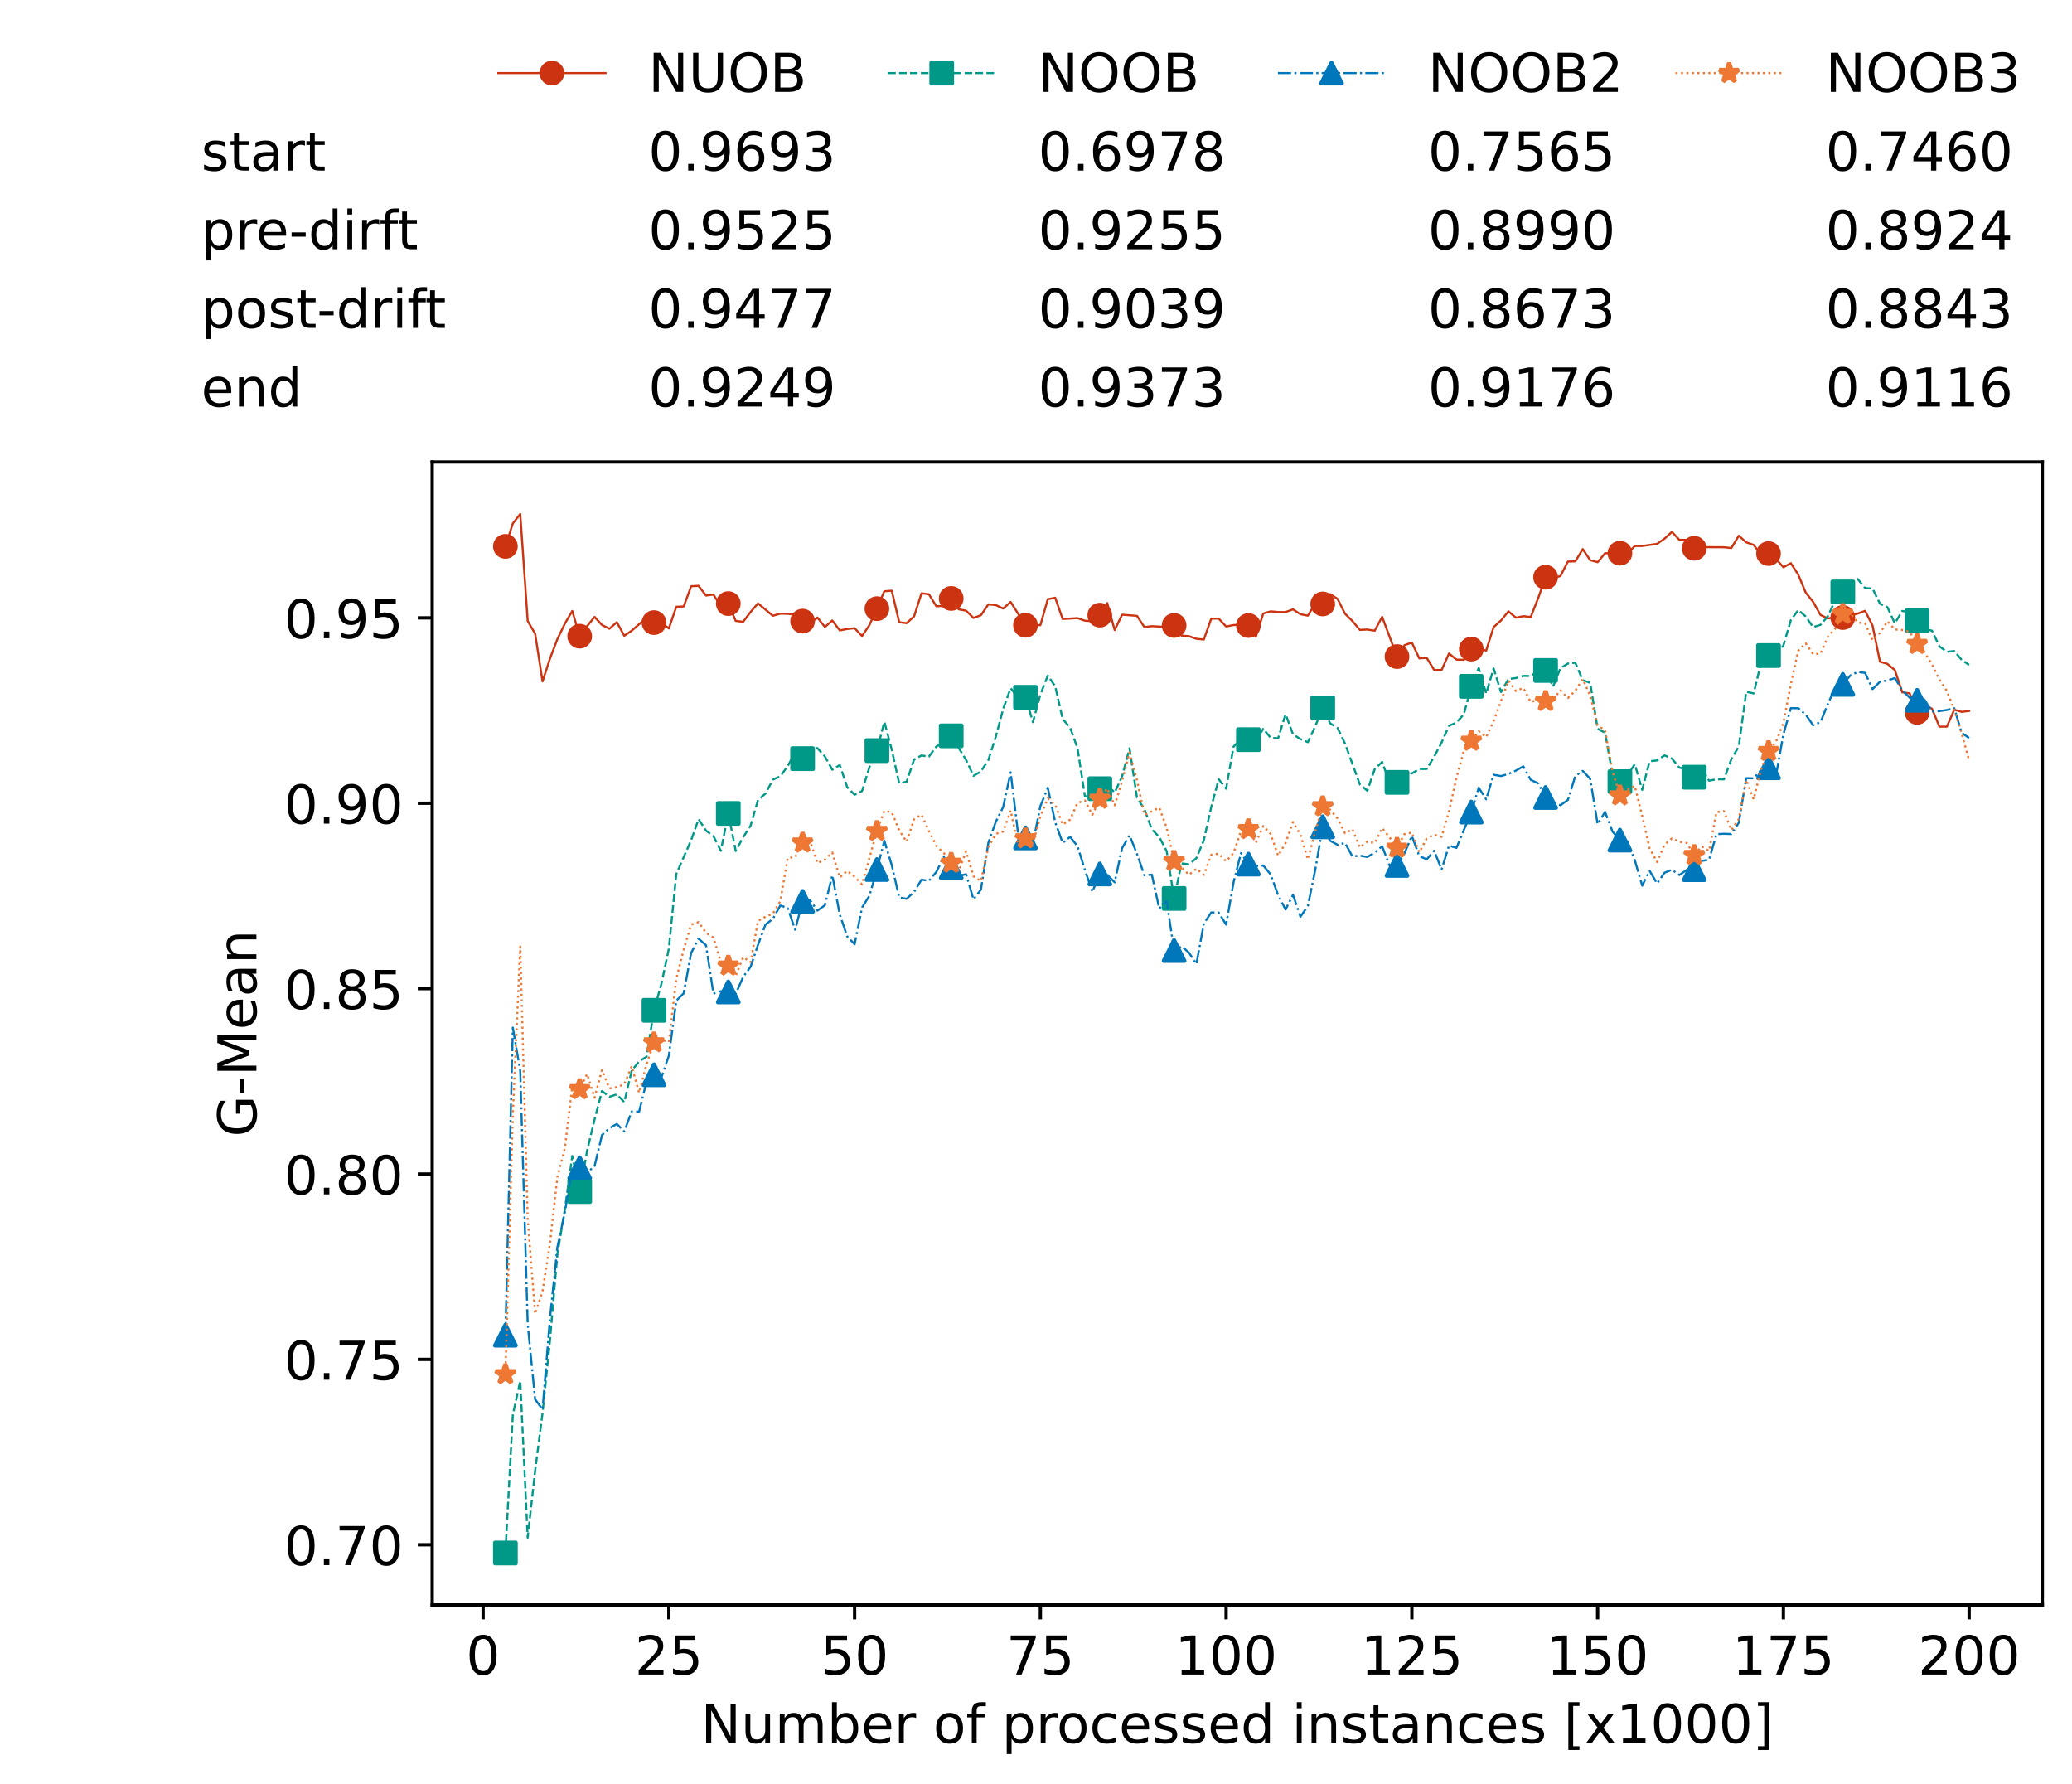 <?xml version="1.0" encoding="utf-8" standalone="no"?>
<!DOCTYPE svg PUBLIC "-//W3C//DTD SVG 1.1//EN"
  "http://www.w3.org/Graphics/SVG/1.1/DTD/svg11.dtd">
<!-- Created with matplotlib (https://matplotlib.org/) -->
<svg height="432.615pt" version="1.1" viewBox="0 0 502.65 432.615" width="502.65pt" xmlns="http://www.w3.org/2000/svg" xmlns:xlink="http://www.w3.org/1999/xlink">
 <defs>
  <style type="text/css">*{stroke-linecap:butt;stroke-linejoin:round;}</style>
 </defs>
 <g id="figure_1">
  <g id="patch_1">
   <path d="M 0 432.615 
L 502.65 432.615 
L 502.65 0 
L 0 0 
z
" style="fill:#ffffff;"/>
  </g>
  <g id="axes_1">
   <g id="patch_2">
    <path d="M 104.85 389.252 
L 495.45 389.252 
L 495.45 112.052 
L 104.85 112.052 
z
" style="fill:#ffffff;"/>
   </g>
   <g id="matplotlib.axis_1">
    <g id="xtick_1">
     <g id="line2d_1">
      <defs>
       <path d="M 0 0 
L 0 3.5 
" id="madf28e2c98" style="stroke:#000000;stroke-width:0.8;"/>
      </defs>
      <g>
       <use style="stroke:#000000;stroke-width:0.8;" x="117.197" xlink:href="#madf28e2c98" y="389.252"/>
      </g>
     </g>
     <g id="text_1">
      <!-- 0 -->
      <g transform="translate(113.061 406.13)scale(0.13 -0.13)">
       <defs>
        <path d="M 31.781 66.406 
Q 24.172 66.406 20.328 58.906 
Q 16.5 51.422 16.5 36.375 
Q 16.5 21.391 20.328 13.891 
Q 24.172 6.391 31.781 6.391 
Q 39.453 6.391 43.281 13.891 
Q 47.125 21.391 47.125 36.375 
Q 47.125 51.422 43.281 58.906 
Q 39.453 66.406 31.781 66.406 
z
M 31.781 74.219 
Q 44.047 74.219 50.516 64.516 
Q 56.984 54.828 56.984 36.375 
Q 56.984 17.969 50.516 8.266 
Q 44.047 -1.422 31.781 -1.422 
Q 19.531 -1.422 13.062 8.266 
Q 6.594 17.969 6.594 36.375 
Q 6.594 54.828 13.062 64.516 
Q 19.531 74.219 31.781 74.219 
z
" id="DejaVuSans-48"/>
       </defs>
       <use xlink:href="#DejaVuSans-48"/>
      </g>
     </g>
    </g>
    <g id="xtick_2">
     <g id="line2d_2">
      <g>
       <use style="stroke:#000000;stroke-width:0.8;" x="162.259" xlink:href="#madf28e2c98" y="389.252"/>
      </g>
     </g>
     <g id="text_2">
      <!-- 25 -->
      <g transform="translate(153.988 406.13)scale(0.13 -0.13)">
       <defs>
        <path d="M 19.188 8.297 
L 53.609 8.297 
L 53.609 0 
L 7.328 0 
L 7.328 8.297 
Q 12.938 14.109 22.625 23.891 
Q 32.328 33.688 34.812 36.531 
Q 39.547 41.844 41.422 45.531 
Q 43.312 49.219 43.312 52.781 
Q 43.312 58.594 39.234 62.25 
Q 35.156 65.922 28.609 65.922 
Q 23.969 65.922 18.812 64.312 
Q 13.672 62.703 7.812 59.422 
L 7.812 69.391 
Q 13.766 71.781 18.938 73 
Q 24.125 74.219 28.422 74.219 
Q 39.75 74.219 46.484 68.547 
Q 53.219 62.891 53.219 53.422 
Q 53.219 48.922 51.531 44.891 
Q 49.859 40.875 45.406 35.406 
Q 44.188 33.984 37.641 27.219 
Q 31.109 20.453 19.188 8.297 
z
" id="DejaVuSans-50"/>
        <path d="M 10.797 72.906 
L 49.516 72.906 
L 49.516 64.594 
L 19.828 64.594 
L 19.828 46.734 
Q 21.969 47.469 24.109 47.828 
Q 26.266 48.188 28.422 48.188 
Q 40.625 48.188 47.75 41.5 
Q 54.891 34.812 54.891 23.391 
Q 54.891 11.625 47.562 5.094 
Q 40.234 -1.422 26.906 -1.422 
Q 22.312 -1.422 17.547 -0.641 
Q 12.797 0.141 7.719 1.703 
L 7.719 11.625 
Q 12.109 9.234 16.797 8.062 
Q 21.484 6.891 26.703 6.891 
Q 35.156 6.891 40.078 11.328 
Q 45.016 15.766 45.016 23.391 
Q 45.016 31 40.078 35.438 
Q 35.156 39.891 26.703 39.891 
Q 22.75 39.891 18.812 39.016 
Q 14.891 38.141 10.797 36.281 
z
" id="DejaVuSans-53"/>
       </defs>
       <use xlink:href="#DejaVuSans-50"/>
       <use x="63.623" xlink:href="#DejaVuSans-53"/>
      </g>
     </g>
    </g>
    <g id="xtick_3">
     <g id="line2d_3">
      <g>
       <use style="stroke:#000000;stroke-width:0.8;" x="207.322" xlink:href="#madf28e2c98" y="389.252"/>
      </g>
     </g>
     <g id="text_3">
      <!-- 50 -->
      <g transform="translate(199.05 406.13)scale(0.13 -0.13)">
       <use xlink:href="#DejaVuSans-53"/>
       <use x="63.623" xlink:href="#DejaVuSans-48"/>
      </g>
     </g>
    </g>
    <g id="xtick_4">
     <g id="line2d_4">
      <g>
       <use style="stroke:#000000;stroke-width:0.8;" x="252.384" xlink:href="#madf28e2c98" y="389.252"/>
      </g>
     </g>
     <g id="text_4">
      <!-- 75 -->
      <g transform="translate(244.113 406.13)scale(0.13 -0.13)">
       <defs>
        <path d="M 8.203 72.906 
L 55.078 72.906 
L 55.078 68.703 
L 28.609 0 
L 18.312 0 
L 43.219 64.594 
L 8.203 64.594 
z
" id="DejaVuSans-55"/>
       </defs>
       <use xlink:href="#DejaVuSans-55"/>
       <use x="63.623" xlink:href="#DejaVuSans-53"/>
      </g>
     </g>
    </g>
    <g id="xtick_5">
     <g id="line2d_5">
      <g>
       <use style="stroke:#000000;stroke-width:0.8;" x="297.446" xlink:href="#madf28e2c98" y="389.252"/>
      </g>
     </g>
     <g id="text_5">
      <!-- 100 -->
      <g transform="translate(285.039 406.13)scale(0.13 -0.13)">
       <defs>
        <path d="M 12.406 8.297 
L 28.516 8.297 
L 28.516 63.922 
L 10.984 60.406 
L 10.984 69.391 
L 28.422 72.906 
L 38.281 72.906 
L 38.281 8.297 
L 54.391 8.297 
L 54.391 0 
L 12.406 0 
z
" id="DejaVuSans-49"/>
       </defs>
       <use xlink:href="#DejaVuSans-49"/>
       <use x="63.623" xlink:href="#DejaVuSans-48"/>
       <use x="127.246" xlink:href="#DejaVuSans-48"/>
      </g>
     </g>
    </g>
    <g id="xtick_6">
     <g id="line2d_6">
      <g>
       <use style="stroke:#000000;stroke-width:0.8;" x="342.509" xlink:href="#madf28e2c98" y="389.252"/>
      </g>
     </g>
     <g id="text_6">
      <!-- 125 -->
      <g transform="translate(330.102 406.13)scale(0.13 -0.13)">
       <use xlink:href="#DejaVuSans-49"/>
       <use x="63.623" xlink:href="#DejaVuSans-50"/>
       <use x="127.246" xlink:href="#DejaVuSans-53"/>
      </g>
     </g>
    </g>
    <g id="xtick_7">
     <g id="line2d_7">
      <g>
       <use style="stroke:#000000;stroke-width:0.8;" x="387.571" xlink:href="#madf28e2c98" y="389.252"/>
      </g>
     </g>
     <g id="text_7">
      <!-- 150 -->
      <g transform="translate(375.164 406.13)scale(0.13 -0.13)">
       <use xlink:href="#DejaVuSans-49"/>
       <use x="63.623" xlink:href="#DejaVuSans-53"/>
       <use x="127.246" xlink:href="#DejaVuSans-48"/>
      </g>
     </g>
    </g>
    <g id="xtick_8">
     <g id="line2d_8">
      <g>
       <use style="stroke:#000000;stroke-width:0.8;" x="432.633" xlink:href="#madf28e2c98" y="389.252"/>
      </g>
     </g>
     <g id="text_8">
      <!-- 175 -->
      <g transform="translate(420.226 406.13)scale(0.13 -0.13)">
       <use xlink:href="#DejaVuSans-49"/>
       <use x="63.623" xlink:href="#DejaVuSans-55"/>
       <use x="127.246" xlink:href="#DejaVuSans-53"/>
      </g>
     </g>
    </g>
    <g id="xtick_9">
     <g id="line2d_9">
      <g>
       <use style="stroke:#000000;stroke-width:0.8;" x="477.695" xlink:href="#madf28e2c98" y="389.252"/>
      </g>
     </g>
     <g id="text_9">
      <!-- 200 -->
      <g transform="translate(465.289 406.13)scale(0.13 -0.13)">
       <use xlink:href="#DejaVuSans-50"/>
       <use x="63.623" xlink:href="#DejaVuSans-48"/>
       <use x="127.246" xlink:href="#DejaVuSans-48"/>
      </g>
     </g>
    </g>
    <g id="text_10">
     <!-- Number of processed instances [x1000] -->
     <g transform="translate(170.025 422.711)scale(0.13 -0.13)">
      <defs>
       <path d="M 9.812 72.906 
L 23.094 72.906 
L 55.422 11.922 
L 55.422 72.906 
L 64.984 72.906 
L 64.984 0 
L 51.703 0 
L 19.391 60.984 
L 19.391 0 
L 9.812 0 
z
" id="DejaVuSans-78"/>
       <path d="M 8.5 21.578 
L 8.5 54.688 
L 17.484 54.688 
L 17.484 21.922 
Q 17.484 14.156 20.5 10.266 
Q 23.531 6.391 29.594 6.391 
Q 36.859 6.391 41.078 11.031 
Q 45.312 15.672 45.312 23.688 
L 45.312 54.688 
L 54.297 54.688 
L 54.297 0 
L 45.312 0 
L 45.312 8.406 
Q 42.047 3.422 37.719 1 
Q 33.406 -1.422 27.688 -1.422 
Q 18.266 -1.422 13.375 4.438 
Q 8.5 10.297 8.5 21.578 
z
M 31.109 56 
z
" id="DejaVuSans-117"/>
       <path d="M 52 44.188 
Q 55.375 50.25 60.062 53.125 
Q 64.75 56 71.094 56 
Q 79.641 56 84.281 50.016 
Q 88.922 44.047 88.922 33.016 
L 88.922 0 
L 79.891 0 
L 79.891 32.719 
Q 79.891 40.578 77.094 44.375 
Q 74.312 48.188 68.609 48.188 
Q 61.625 48.188 57.562 43.547 
Q 53.516 38.922 53.516 30.906 
L 53.516 0 
L 44.484 0 
L 44.484 32.719 
Q 44.484 40.625 41.703 44.406 
Q 38.922 48.188 33.109 48.188 
Q 26.219 48.188 22.156 43.531 
Q 18.109 38.875 18.109 30.906 
L 18.109 0 
L 9.078 0 
L 9.078 54.688 
L 18.109 54.688 
L 18.109 46.188 
Q 21.188 51.219 25.484 53.609 
Q 29.781 56 35.688 56 
Q 41.656 56 45.828 52.969 
Q 50 49.953 52 44.188 
z
" id="DejaVuSans-109"/>
       <path d="M 48.688 27.297 
Q 48.688 37.203 44.609 42.844 
Q 40.531 48.484 33.406 48.484 
Q 26.266 48.484 22.188 42.844 
Q 18.109 37.203 18.109 27.297 
Q 18.109 17.391 22.188 11.75 
Q 26.266 6.109 33.406 6.109 
Q 40.531 6.109 44.609 11.75 
Q 48.688 17.391 48.688 27.297 
z
M 18.109 46.391 
Q 20.953 51.266 25.266 53.625 
Q 29.594 56 35.594 56 
Q 45.562 56 51.781 48.094 
Q 58.016 40.188 58.016 27.297 
Q 58.016 14.406 51.781 6.484 
Q 45.562 -1.422 35.594 -1.422 
Q 29.594 -1.422 25.266 0.953 
Q 20.953 3.328 18.109 8.203 
L 18.109 0 
L 9.078 0 
L 9.078 75.984 
L 18.109 75.984 
z
" id="DejaVuSans-98"/>
       <path d="M 56.203 29.594 
L 56.203 25.203 
L 14.891 25.203 
Q 15.484 15.922 20.484 11.062 
Q 25.484 6.203 34.422 6.203 
Q 39.594 6.203 44.453 7.469 
Q 49.312 8.734 54.109 11.281 
L 54.109 2.781 
Q 49.266 0.734 44.188 -0.344 
Q 39.109 -1.422 33.891 -1.422 
Q 20.797 -1.422 13.156 6.188 
Q 5.516 13.812 5.516 26.812 
Q 5.516 40.234 12.766 48.109 
Q 20.016 56 32.328 56 
Q 43.359 56 49.781 48.891 
Q 56.203 41.797 56.203 29.594 
z
M 47.219 32.234 
Q 47.125 39.594 43.094 43.984 
Q 39.062 48.391 32.422 48.391 
Q 24.906 48.391 20.391 44.141 
Q 15.875 39.891 15.188 32.172 
z
" id="DejaVuSans-101"/>
       <path d="M 41.109 46.297 
Q 39.594 47.172 37.812 47.578 
Q 36.031 48 33.891 48 
Q 26.266 48 22.188 43.047 
Q 18.109 38.094 18.109 28.812 
L 18.109 0 
L 9.078 0 
L 9.078 54.688 
L 18.109 54.688 
L 18.109 46.188 
Q 20.953 51.172 25.484 53.578 
Q 30.031 56 36.531 56 
Q 37.453 56 38.578 55.875 
Q 39.703 55.766 41.062 55.516 
z
" id="DejaVuSans-114"/>
       <path id="DejaVuSans-32"/>
       <path d="M 30.609 48.391 
Q 23.391 48.391 19.188 42.75 
Q 14.984 37.109 14.984 27.297 
Q 14.984 17.484 19.156 11.844 
Q 23.344 6.203 30.609 6.203 
Q 37.797 6.203 41.984 11.859 
Q 46.188 17.531 46.188 27.297 
Q 46.188 37.016 41.984 42.703 
Q 37.797 48.391 30.609 48.391 
z
M 30.609 56 
Q 42.328 56 49.016 48.375 
Q 55.719 40.766 55.719 27.297 
Q 55.719 13.875 49.016 6.219 
Q 42.328 -1.422 30.609 -1.422 
Q 18.844 -1.422 12.172 6.219 
Q 5.516 13.875 5.516 27.297 
Q 5.516 40.766 12.172 48.375 
Q 18.844 56 30.609 56 
z
" id="DejaVuSans-111"/>
       <path d="M 37.109 75.984 
L 37.109 68.5 
L 28.516 68.5 
Q 23.688 68.5 21.797 66.547 
Q 19.922 64.594 19.922 59.516 
L 19.922 54.688 
L 34.719 54.688 
L 34.719 47.703 
L 19.922 47.703 
L 19.922 0 
L 10.891 0 
L 10.891 47.703 
L 2.297 47.703 
L 2.297 54.688 
L 10.891 54.688 
L 10.891 58.5 
Q 10.891 67.625 15.141 71.797 
Q 19.391 75.984 28.609 75.984 
z
" id="DejaVuSans-102"/>
       <path d="M 18.109 8.203 
L 18.109 -20.797 
L 9.078 -20.797 
L 9.078 54.688 
L 18.109 54.688 
L 18.109 46.391 
Q 20.953 51.266 25.266 53.625 
Q 29.594 56 35.594 56 
Q 45.562 56 51.781 48.094 
Q 58.016 40.188 58.016 27.297 
Q 58.016 14.406 51.781 6.484 
Q 45.562 -1.422 35.594 -1.422 
Q 29.594 -1.422 25.266 0.953 
Q 20.953 3.328 18.109 8.203 
z
M 48.688 27.297 
Q 48.688 37.203 44.609 42.844 
Q 40.531 48.484 33.406 48.484 
Q 26.266 48.484 22.188 42.844 
Q 18.109 37.203 18.109 27.297 
Q 18.109 17.391 22.188 11.75 
Q 26.266 6.109 33.406 6.109 
Q 40.531 6.109 44.609 11.75 
Q 48.688 17.391 48.688 27.297 
z
" id="DejaVuSans-112"/>
       <path d="M 48.781 52.594 
L 48.781 44.188 
Q 44.969 46.297 41.141 47.344 
Q 37.312 48.391 33.406 48.391 
Q 24.656 48.391 19.812 42.844 
Q 14.984 37.312 14.984 27.297 
Q 14.984 17.281 19.812 11.734 
Q 24.656 6.203 33.406 6.203 
Q 37.312 6.203 41.141 7.25 
Q 44.969 8.297 48.781 10.406 
L 48.781 2.094 
Q 45.016 0.344 40.984 -0.531 
Q 36.969 -1.422 32.422 -1.422 
Q 20.062 -1.422 12.781 6.344 
Q 5.516 14.109 5.516 27.297 
Q 5.516 40.672 12.859 48.328 
Q 20.219 56 33.016 56 
Q 37.156 56 41.109 55.141 
Q 45.062 54.297 48.781 52.594 
z
" id="DejaVuSans-99"/>
       <path d="M 44.281 53.078 
L 44.281 44.578 
Q 40.484 46.531 36.375 47.5 
Q 32.281 48.484 27.875 48.484 
Q 21.188 48.484 17.844 46.438 
Q 14.5 44.391 14.5 40.281 
Q 14.5 37.156 16.891 35.375 
Q 19.281 33.594 26.516 31.984 
L 29.594 31.297 
Q 39.156 29.25 43.188 25.516 
Q 47.219 21.781 47.219 15.094 
Q 47.219 7.469 41.188 3.016 
Q 35.156 -1.422 24.609 -1.422 
Q 20.219 -1.422 15.453 -0.562 
Q 10.688 0.297 5.422 2 
L 5.422 11.281 
Q 10.406 8.688 15.234 7.391 
Q 20.062 6.109 24.812 6.109 
Q 31.156 6.109 34.562 8.281 
Q 37.984 10.453 37.984 14.406 
Q 37.984 18.062 35.516 20.016 
Q 33.062 21.969 24.703 23.781 
L 21.578 24.516 
Q 13.234 26.266 9.516 29.906 
Q 5.812 33.547 5.812 39.891 
Q 5.812 47.609 11.281 51.797 
Q 16.75 56 26.812 56 
Q 31.781 56 36.172 55.266 
Q 40.578 54.547 44.281 53.078 
z
" id="DejaVuSans-115"/>
       <path d="M 45.406 46.391 
L 45.406 75.984 
L 54.391 75.984 
L 54.391 0 
L 45.406 0 
L 45.406 8.203 
Q 42.578 3.328 38.25 0.953 
Q 33.938 -1.422 27.875 -1.422 
Q 17.969 -1.422 11.734 6.484 
Q 5.516 14.406 5.516 27.297 
Q 5.516 40.188 11.734 48.094 
Q 17.969 56 27.875 56 
Q 33.938 56 38.25 53.625 
Q 42.578 51.266 45.406 46.391 
z
M 14.797 27.297 
Q 14.797 17.391 18.875 11.75 
Q 22.953 6.109 30.078 6.109 
Q 37.203 6.109 41.297 11.75 
Q 45.406 17.391 45.406 27.297 
Q 45.406 37.203 41.297 42.844 
Q 37.203 48.484 30.078 48.484 
Q 22.953 48.484 18.875 42.844 
Q 14.797 37.203 14.797 27.297 
z
" id="DejaVuSans-100"/>
       <path d="M 9.422 54.688 
L 18.406 54.688 
L 18.406 0 
L 9.422 0 
z
M 9.422 75.984 
L 18.406 75.984 
L 18.406 64.594 
L 9.422 64.594 
z
" id="DejaVuSans-105"/>
       <path d="M 54.891 33.016 
L 54.891 0 
L 45.906 0 
L 45.906 32.719 
Q 45.906 40.484 42.875 44.328 
Q 39.844 48.188 33.797 48.188 
Q 26.516 48.188 22.312 43.547 
Q 18.109 38.922 18.109 30.906 
L 18.109 0 
L 9.078 0 
L 9.078 54.688 
L 18.109 54.688 
L 18.109 46.188 
Q 21.344 51.125 25.703 53.562 
Q 30.078 56 35.797 56 
Q 45.219 56 50.047 50.172 
Q 54.891 44.344 54.891 33.016 
z
" id="DejaVuSans-110"/>
       <path d="M 18.312 70.219 
L 18.312 54.688 
L 36.812 54.688 
L 36.812 47.703 
L 18.312 47.703 
L 18.312 18.016 
Q 18.312 11.328 20.141 9.422 
Q 21.969 7.516 27.594 7.516 
L 36.812 7.516 
L 36.812 0 
L 27.594 0 
Q 17.188 0 13.234 3.875 
Q 9.281 7.766 9.281 18.016 
L 9.281 47.703 
L 2.688 47.703 
L 2.688 54.688 
L 9.281 54.688 
L 9.281 70.219 
z
" id="DejaVuSans-116"/>
       <path d="M 34.281 27.484 
Q 23.391 27.484 19.188 25 
Q 14.984 22.516 14.984 16.5 
Q 14.984 11.719 18.141 8.906 
Q 21.297 6.109 26.703 6.109 
Q 34.188 6.109 38.703 11.406 
Q 43.219 16.703 43.219 25.484 
L 43.219 27.484 
z
M 52.203 31.203 
L 52.203 0 
L 43.219 0 
L 43.219 8.297 
Q 40.141 3.328 35.547 0.953 
Q 30.953 -1.422 24.312 -1.422 
Q 15.922 -1.422 10.953 3.297 
Q 6 8.016 6 15.922 
Q 6 25.141 12.172 29.828 
Q 18.359 34.516 30.609 34.516 
L 43.219 34.516 
L 43.219 35.406 
Q 43.219 41.609 39.141 45 
Q 35.062 48.391 27.688 48.391 
Q 23 48.391 18.547 47.266 
Q 14.109 46.141 10.016 43.891 
L 10.016 52.203 
Q 14.938 54.109 19.578 55.047 
Q 24.219 56 28.609 56 
Q 40.484 56 46.344 49.844 
Q 52.203 43.703 52.203 31.203 
z
" id="DejaVuSans-97"/>
       <path d="M 8.594 75.984 
L 29.297 75.984 
L 29.297 69 
L 17.578 69 
L 17.578 -6.203 
L 29.297 -6.203 
L 29.297 -13.188 
L 8.594 -13.188 
z
" id="DejaVuSans-91"/>
       <path d="M 54.891 54.688 
L 35.109 28.078 
L 55.906 0 
L 45.312 0 
L 29.391 21.484 
L 13.484 0 
L 2.875 0 
L 24.125 28.609 
L 4.688 54.688 
L 15.281 54.688 
L 29.781 35.203 
L 44.281 54.688 
z
" id="DejaVuSans-120"/>
       <path d="M 30.422 75.984 
L 30.422 -13.188 
L 9.719 -13.188 
L 9.719 -6.203 
L 21.391 -6.203 
L 21.391 69 
L 9.719 69 
L 9.719 75.984 
z
" id="DejaVuSans-93"/>
      </defs>
      <use xlink:href="#DejaVuSans-78"/>
      <use x="74.805" xlink:href="#DejaVuSans-117"/>
      <use x="138.184" xlink:href="#DejaVuSans-109"/>
      <use x="235.596" xlink:href="#DejaVuSans-98"/>
      <use x="299.072" xlink:href="#DejaVuSans-101"/>
      <use x="360.596" xlink:href="#DejaVuSans-114"/>
      <use x="401.709" xlink:href="#DejaVuSans-32"/>
      <use x="433.496" xlink:href="#DejaVuSans-111"/>
      <use x="494.678" xlink:href="#DejaVuSans-102"/>
      <use x="529.883" xlink:href="#DejaVuSans-32"/>
      <use x="561.67" xlink:href="#DejaVuSans-112"/>
      <use x="625.146" xlink:href="#DejaVuSans-114"/>
      <use x="664.01" xlink:href="#DejaVuSans-111"/>
      <use x="725.191" xlink:href="#DejaVuSans-99"/>
      <use x="780.172" xlink:href="#DejaVuSans-101"/>
      <use x="841.695" xlink:href="#DejaVuSans-115"/>
      <use x="893.795" xlink:href="#DejaVuSans-115"/>
      <use x="945.895" xlink:href="#DejaVuSans-101"/>
      <use x="1007.418" xlink:href="#DejaVuSans-100"/>
      <use x="1070.895" xlink:href="#DejaVuSans-32"/>
      <use x="1102.682" xlink:href="#DejaVuSans-105"/>
      <use x="1130.465" xlink:href="#DejaVuSans-110"/>
      <use x="1193.844" xlink:href="#DejaVuSans-115"/>
      <use x="1245.943" xlink:href="#DejaVuSans-116"/>
      <use x="1285.152" xlink:href="#DejaVuSans-97"/>
      <use x="1346.432" xlink:href="#DejaVuSans-110"/>
      <use x="1409.811" xlink:href="#DejaVuSans-99"/>
      <use x="1464.791" xlink:href="#DejaVuSans-101"/>
      <use x="1526.314" xlink:href="#DejaVuSans-115"/>
      <use x="1578.414" xlink:href="#DejaVuSans-32"/>
      <use x="1610.201" xlink:href="#DejaVuSans-91"/>
      <use x="1649.215" xlink:href="#DejaVuSans-120"/>
      <use x="1708.395" xlink:href="#DejaVuSans-49"/>
      <use x="1772.018" xlink:href="#DejaVuSans-48"/>
      <use x="1835.641" xlink:href="#DejaVuSans-48"/>
      <use x="1899.264" xlink:href="#DejaVuSans-48"/>
      <use x="1962.887" xlink:href="#DejaVuSans-93"/>
     </g>
    </g>
   </g>
   <g id="matplotlib.axis_2">
    <g id="ytick_1">
     <g id="line2d_10">
      <defs>
       <path d="M 0 0 
L -3.5 0 
" id="m7c2fa08bd6" style="stroke:#000000;stroke-width:0.8;"/>
      </defs>
      <g>
       <use style="stroke:#000000;stroke-width:0.8;" x="104.85" xlink:href="#m7c2fa08bd6" y="374.654"/>
      </g>
     </g>
     <g id="text_11">
      <!-- 0.70 -->
      <g transform="translate(68.905 379.593)scale(0.13 -0.13)">
       <defs>
        <path d="M 10.688 12.406 
L 21 12.406 
L 21 0 
L 10.688 0 
z
" id="DejaVuSans-46"/>
       </defs>
       <use xlink:href="#DejaVuSans-48"/>
       <use x="63.623" xlink:href="#DejaVuSans-46"/>
       <use x="95.41" xlink:href="#DejaVuSans-55"/>
       <use x="159.033" xlink:href="#DejaVuSans-48"/>
      </g>
     </g>
    </g>
    <g id="ytick_2">
     <g id="line2d_11">
      <g>
       <use style="stroke:#000000;stroke-width:0.8;" x="104.85" xlink:href="#m7c2fa08bd6" y="329.695"/>
      </g>
     </g>
     <g id="text_12">
      <!-- 0.75 -->
      <g transform="translate(68.905 334.634)scale(0.13 -0.13)">
       <use xlink:href="#DejaVuSans-48"/>
       <use x="63.623" xlink:href="#DejaVuSans-46"/>
       <use x="95.41" xlink:href="#DejaVuSans-55"/>
       <use x="159.033" xlink:href="#DejaVuSans-53"/>
      </g>
     </g>
    </g>
    <g id="ytick_3">
     <g id="line2d_12">
      <g>
       <use style="stroke:#000000;stroke-width:0.8;" x="104.85" xlink:href="#m7c2fa08bd6" y="284.736"/>
      </g>
     </g>
     <g id="text_13">
      <!-- 0.80 -->
      <g transform="translate(68.905 289.675)scale(0.13 -0.13)">
       <defs>
        <path d="M 31.781 34.625 
Q 24.75 34.625 20.719 30.859 
Q 16.703 27.094 16.703 20.516 
Q 16.703 13.922 20.719 10.156 
Q 24.75 6.391 31.781 6.391 
Q 38.812 6.391 42.859 10.172 
Q 46.922 13.969 46.922 20.516 
Q 46.922 27.094 42.891 30.859 
Q 38.875 34.625 31.781 34.625 
z
M 21.922 38.812 
Q 15.578 40.375 12.031 44.719 
Q 8.5 49.078 8.5 55.328 
Q 8.5 64.062 14.719 69.141 
Q 20.953 74.219 31.781 74.219 
Q 42.672 74.219 48.875 69.141 
Q 55.078 64.062 55.078 55.328 
Q 55.078 49.078 51.531 44.719 
Q 48 40.375 41.703 38.812 
Q 48.828 37.156 52.797 32.312 
Q 56.781 27.484 56.781 20.516 
Q 56.781 9.906 50.312 4.234 
Q 43.844 -1.422 31.781 -1.422 
Q 19.734 -1.422 13.25 4.234 
Q 6.781 9.906 6.781 20.516 
Q 6.781 27.484 10.781 32.312 
Q 14.797 37.156 21.922 38.812 
z
M 18.312 54.391 
Q 18.312 48.734 21.844 45.562 
Q 25.391 42.391 31.781 42.391 
Q 38.141 42.391 41.719 45.562 
Q 45.312 48.734 45.312 54.391 
Q 45.312 60.062 41.719 63.234 
Q 38.141 66.406 31.781 66.406 
Q 25.391 66.406 21.844 63.234 
Q 18.312 60.062 18.312 54.391 
z
" id="DejaVuSans-56"/>
       </defs>
       <use xlink:href="#DejaVuSans-48"/>
       <use x="63.623" xlink:href="#DejaVuSans-46"/>
       <use x="95.41" xlink:href="#DejaVuSans-56"/>
       <use x="159.033" xlink:href="#DejaVuSans-48"/>
      </g>
     </g>
    </g>
    <g id="ytick_4">
     <g id="line2d_13">
      <g>
       <use style="stroke:#000000;stroke-width:0.8;" x="104.85" xlink:href="#m7c2fa08bd6" y="239.776"/>
      </g>
     </g>
     <g id="text_14">
      <!-- 0.85 -->
      <g transform="translate(68.905 244.715)scale(0.13 -0.13)">
       <use xlink:href="#DejaVuSans-48"/>
       <use x="63.623" xlink:href="#DejaVuSans-46"/>
       <use x="95.41" xlink:href="#DejaVuSans-56"/>
       <use x="159.033" xlink:href="#DejaVuSans-53"/>
      </g>
     </g>
    </g>
    <g id="ytick_5">
     <g id="line2d_14">
      <g>
       <use style="stroke:#000000;stroke-width:0.8;" x="104.85" xlink:href="#m7c2fa08bd6" y="194.817"/>
      </g>
     </g>
     <g id="text_15">
      <!-- 0.90 -->
      <g transform="translate(68.905 199.756)scale(0.13 -0.13)">
       <defs>
        <path d="M 10.984 1.516 
L 10.984 10.5 
Q 14.703 8.734 18.5 7.812 
Q 22.312 6.891 25.984 6.891 
Q 35.75 6.891 40.891 13.453 
Q 46.047 20.016 46.781 33.406 
Q 43.953 29.203 39.594 26.953 
Q 35.25 24.703 29.984 24.703 
Q 19.047 24.703 12.672 31.312 
Q 6.297 37.938 6.297 49.422 
Q 6.297 60.641 12.938 67.422 
Q 19.578 74.219 30.609 74.219 
Q 43.266 74.219 49.922 64.516 
Q 56.594 54.828 56.594 36.375 
Q 56.594 19.141 48.406 8.859 
Q 40.234 -1.422 26.422 -1.422 
Q 22.703 -1.422 18.891 -0.688 
Q 15.094 0.047 10.984 1.516 
z
M 30.609 32.422 
Q 37.25 32.422 41.125 36.953 
Q 45.016 41.5 45.016 49.422 
Q 45.016 57.281 41.125 61.844 
Q 37.25 66.406 30.609 66.406 
Q 23.969 66.406 20.094 61.844 
Q 16.219 57.281 16.219 49.422 
Q 16.219 41.5 20.094 36.953 
Q 23.969 32.422 30.609 32.422 
z
" id="DejaVuSans-57"/>
       </defs>
       <use xlink:href="#DejaVuSans-48"/>
       <use x="63.623" xlink:href="#DejaVuSans-46"/>
       <use x="95.41" xlink:href="#DejaVuSans-57"/>
       <use x="159.033" xlink:href="#DejaVuSans-48"/>
      </g>
     </g>
    </g>
    <g id="ytick_6">
     <g id="line2d_15">
      <g>
       <use style="stroke:#000000;stroke-width:0.8;" x="104.85" xlink:href="#m7c2fa08bd6" y="149.857"/>
      </g>
     </g>
     <g id="text_16">
      <!-- 0.95 -->
      <g transform="translate(68.905 154.796)scale(0.13 -0.13)">
       <use xlink:href="#DejaVuSans-48"/>
       <use x="63.623" xlink:href="#DejaVuSans-46"/>
       <use x="95.41" xlink:href="#DejaVuSans-57"/>
       <use x="159.033" xlink:href="#DejaVuSans-53"/>
      </g>
     </g>
    </g>
    <g id="text_17">
     <!-- G-Mean -->
     <g transform="translate(62.201 275.744)rotate(-90)scale(0.13 -0.13)">
      <defs>
       <path d="M 59.516 10.406 
L 59.516 29.984 
L 43.406 29.984 
L 43.406 38.094 
L 69.281 38.094 
L 69.281 6.781 
Q 63.578 2.734 56.688 0.656 
Q 49.812 -1.422 42 -1.422 
Q 24.906 -1.422 15.25 8.562 
Q 5.609 18.562 5.609 36.375 
Q 5.609 54.25 15.25 64.234 
Q 24.906 74.219 42 74.219 
Q 49.125 74.219 55.547 72.453 
Q 61.969 70.703 67.391 67.281 
L 67.391 56.781 
Q 61.922 61.422 55.766 63.766 
Q 49.609 66.109 42.828 66.109 
Q 29.438 66.109 22.719 58.641 
Q 16.016 51.172 16.016 36.375 
Q 16.016 21.625 22.719 14.156 
Q 29.438 6.688 42.828 6.688 
Q 48.047 6.688 52.141 7.594 
Q 56.25 8.5 59.516 10.406 
z
" id="DejaVuSans-71"/>
       <path d="M 4.891 31.391 
L 31.203 31.391 
L 31.203 23.391 
L 4.891 23.391 
z
" id="DejaVuSans-45"/>
       <path d="M 9.812 72.906 
L 24.516 72.906 
L 43.109 23.297 
L 61.812 72.906 
L 76.516 72.906 
L 76.516 0 
L 66.891 0 
L 66.891 64.016 
L 48.094 14.016 
L 38.188 14.016 
L 19.391 64.016 
L 19.391 0 
L 9.812 0 
z
" id="DejaVuSans-77"/>
      </defs>
      <use xlink:href="#DejaVuSans-71"/>
      <use x="77.49" xlink:href="#DejaVuSans-45"/>
      <use x="113.574" xlink:href="#DejaVuSans-77"/>
      <use x="199.854" xlink:href="#DejaVuSans-101"/>
      <use x="261.377" xlink:href="#DejaVuSans-97"/>
      <use x="322.656" xlink:href="#DejaVuSans-110"/>
     </g>
    </g>
   </g>
   <g id="line2d_16"/>
   <g id="line2d_17"/>
   <g id="line2d_18"/>
   <g id="line2d_19"/>
   <g id="line2d_20"/>
   <g id="line2d_21">
    <path clip-path="url(#p08027b39c1)" d="M 122.605 132.515 
L 124.407 126.957 
L 126.21 124.652 
L 128.012 150.607 
L 129.815 153.692 
L 131.617 165.272 
L 133.419 159.73 
L 135.222 154.997 
L 137.024 151.263 
L 138.827 148.183 
L 140.629 154.295 
L 142.432 151.861 
L 144.234 149.62 
L 146.037 151.582 
L 147.839 152.492 
L 149.642 150.899 
L 151.444 154.195 
L 153.247 152.965 
L 156.852 149.807 
L 158.654 150.999 
L 160.457 150.997 
L 162.259 152.426 
L 164.062 147.163 
L 165.864 147.086 
L 167.667 142.186 
L 169.469 142.089 
L 171.272 144.441 
L 173.074 144.209 
L 174.877 147.062 
L 176.679 146.393 
L 178.482 150.591 
L 180.284 150.8 
L 182.087 148.43 
L 183.889 146.34 
L 187.494 149.341 
L 189.297 148.83 
L 191.099 148.876 
L 192.902 149.061 
L 194.704 150.647 
L 196.507 151.182 
L 198.309 149.777 
L 200.112 152.061 
L 201.914 150.492 
L 203.717 152.892 
L 205.519 152.552 
L 207.322 152.365 
L 209.124 154.255 
L 210.927 151.583 
L 214.532 143.402 
L 216.334 143.265 
L 218.137 150.909 
L 219.939 151.138 
L 221.742 149.5 
L 223.544 143.904 
L 225.347 144.133 
L 227.149 147.039 
L 228.952 146.95 
L 230.754 145.143 
L 232.557 147.781 
L 234.359 148.103 
L 236.162 149.872 
L 237.964 149.214 
L 239.767 146.576 
L 241.569 146.756 
L 243.372 147.591 
L 245.174 146 
L 248.779 151.649 
L 252.384 151.617 
L 254.186 145.328 
L 255.989 144.974 
L 257.791 150.123 
L 261.396 149.914 
L 263.199 150.538 
L 265.001 150.655 
L 266.804 149.193 
L 268.606 146.254 
L 270.409 152.81 
L 272.211 149.084 
L 275.816 149.368 
L 277.619 152.09 
L 279.421 151.863 
L 283.026 152.061 
L 284.829 151.693 
L 286.631 154.144 
L 288.434 154.293 
L 290.236 154.932 
L 292.039 155.112 
L 293.841 150.033 
L 295.644 150.033 
L 297.446 151.943 
L 299.249 151.596 
L 301.051 151.475 
L 302.854 151.71 
L 304.656 154.436 
L 306.459 148.784 
L 308.261 148.273 
L 310.064 148.44 
L 311.866 148.441 
L 313.669 147.791 
L 315.471 148.97 
L 317.274 149.316 
L 319.076 146.367 
L 320.879 146.478 
L 322.681 144.101 
L 324.484 145.256 
L 326.286 148.838 
L 328.089 150.627 
L 329.891 152.77 
L 331.694 152.683 
L 333.496 152.957 
L 335.299 149.611 
L 338.904 159.245 
L 340.706 156.494 
L 342.509 155.849 
L 344.311 159.673 
L 346.114 159.554 
L 347.916 162.503 
L 349.719 162.511 
L 351.521 158.491 
L 353.324 159.974 
L 355.126 160.018 
L 356.928 157.428 
L 358.731 157.336 
L 360.533 157.79 
L 362.336 152.103 
L 364.138 150.478 
L 365.941 148.27 
L 367.743 149.809 
L 369.546 149.446 
L 371.348 149.631 
L 373.151 145.075 
L 374.953 140.001 
L 376.756 140.239 
L 378.558 139.7 
L 380.361 136.199 
L 382.163 136.149 
L 383.966 133.175 
L 385.768 135.866 
L 387.571 136.35 
L 389.373 134.176 
L 392.978 134.18 
L 394.781 134.317 
L 396.583 132.422 
L 398.386 132.418 
L 401.991 131.907 
L 403.793 130.642 
L 405.596 129.006 
L 407.398 130.924 
L 409.201 130.946 
L 411.003 132.979 
L 412.806 132.7 
L 418.213 132.729 
L 420.016 132.915 
L 421.818 129.926 
L 423.621 131.533 
L 425.423 132.153 
L 427.226 134.564 
L 429.028 134.264 
L 430.831 135.534 
L 432.633 137.587 
L 434.436 136.598 
L 436.238 139.362 
L 438.041 143.696 
L 439.843 145.967 
L 441.646 149.158 
L 443.448 150.012 
L 445.251 149.662 
L 447.053 149.777 
L 448.856 149.24 
L 450.658 148.821 
L 452.461 148.151 
L 454.263 151.716 
L 456.066 160.484 
L 457.868 161.012 
L 459.671 162.518 
L 461.473 167.914 
L 463.276 168.162 
L 465.078 172.776 
L 466.881 170.973 
L 468.683 171.883 
L 470.485 176.246 
L 472.288 176.246 
L 474.09 172.138 
L 475.893 172.653 
L 477.695 172.432 
L 477.695 172.432 
" style="fill:none;stroke:#cc3311;stroke-linecap:square;stroke-width:0.5;"/>
    <defs>
     <path d="M 0 2.5 
C 0.663 2.5 1.299 2.237 1.768 1.768 
C 2.237 1.299 2.5 0.663 2.5 0 
C 2.5 -0.663 2.237 -1.299 1.768 -1.768 
C 1.299 -2.237 0.663 -2.5 0 -2.5 
C -0.663 -2.5 -1.299 -2.237 -1.768 -1.768 
C -2.237 -1.299 -2.5 -0.663 -2.5 0 
C -2.5 0.663 -2.237 1.299 -1.768 1.768 
C -1.299 2.237 -0.663 2.5 0 2.5 
z
" id="m9f2ca04f10" style="stroke:#cc3311;"/>
    </defs>
    <g clip-path="url(#p08027b39c1)">
     <use style="fill:#cc3311;stroke:#cc3311;" x="122.605" xlink:href="#m9f2ca04f10" y="132.515"/>
     <use style="fill:#cc3311;stroke:#cc3311;" x="140.629" xlink:href="#m9f2ca04f10" y="154.295"/>
     <use style="fill:#cc3311;stroke:#cc3311;" x="158.654" xlink:href="#m9f2ca04f10" y="150.999"/>
     <use style="fill:#cc3311;stroke:#cc3311;" x="176.679" xlink:href="#m9f2ca04f10" y="146.393"/>
     <use style="fill:#cc3311;stroke:#cc3311;" x="194.704" xlink:href="#m9f2ca04f10" y="150.647"/>
     <use style="fill:#cc3311;stroke:#cc3311;" x="212.729" xlink:href="#m9f2ca04f10" y="147.621"/>
     <use style="fill:#cc3311;stroke:#cc3311;" x="230.754" xlink:href="#m9f2ca04f10" y="145.143"/>
     <use style="fill:#cc3311;stroke:#cc3311;" x="248.779" xlink:href="#m9f2ca04f10" y="151.649"/>
     <use style="fill:#cc3311;stroke:#cc3311;" x="266.804" xlink:href="#m9f2ca04f10" y="149.193"/>
     <use style="fill:#cc3311;stroke:#cc3311;" x="284.829" xlink:href="#m9f2ca04f10" y="151.693"/>
     <use style="fill:#cc3311;stroke:#cc3311;" x="302.854" xlink:href="#m9f2ca04f10" y="151.71"/>
     <use style="fill:#cc3311;stroke:#cc3311;" x="320.879" xlink:href="#m9f2ca04f10" y="146.478"/>
     <use style="fill:#cc3311;stroke:#cc3311;" x="338.904" xlink:href="#m9f2ca04f10" y="159.245"/>
     <use style="fill:#cc3311;stroke:#cc3311;" x="356.928" xlink:href="#m9f2ca04f10" y="157.428"/>
     <use style="fill:#cc3311;stroke:#cc3311;" x="374.953" xlink:href="#m9f2ca04f10" y="140.001"/>
     <use style="fill:#cc3311;stroke:#cc3311;" x="392.978" xlink:href="#m9f2ca04f10" y="134.18"/>
     <use style="fill:#cc3311;stroke:#cc3311;" x="411.003" xlink:href="#m9f2ca04f10" y="132.979"/>
     <use style="fill:#cc3311;stroke:#cc3311;" x="429.028" xlink:href="#m9f2ca04f10" y="134.264"/>
     <use style="fill:#cc3311;stroke:#cc3311;" x="447.053" xlink:href="#m9f2ca04f10" y="149.777"/>
     <use style="fill:#cc3311;stroke:#cc3311;" x="465.078" xlink:href="#m9f2ca04f10" y="172.776"/>
    </g>
   </g>
   <g id="line2d_22"/>
   <g id="line2d_23"/>
   <g id="line2d_24"/>
   <g id="line2d_25"/>
   <g id="line2d_26">
    <path clip-path="url(#p08027b39c1)" d="M 122.605 376.652 
L 124.407 343.172 
L 126.21 334.902 
L 128.012 372.937 
L 129.815 356.725 
L 131.617 342.687 
L 133.419 325.035 
L 135.222 304.151 
L 137.024 293.33 
L 138.827 280.359 
L 140.629 288.997 
L 142.432 279.09 
L 144.234 271.503 
L 146.037 264.605 
L 147.839 266.009 
L 149.642 265.415 
L 151.444 267.316 
L 153.247 259.672 
L 155.049 257.408 
L 156.852 256.3 
L 158.654 245.038 
L 160.457 238.597 
L 162.259 230.087 
L 164.062 211.965 
L 167.667 203.774 
L 169.469 198.677 
L 171.272 201.446 
L 173.074 202.791 
L 174.877 206.352 
L 176.679 197.286 
L 178.482 206.389 
L 180.284 203.067 
L 182.087 200.25 
L 183.889 194.021 
L 185.692 192.492 
L 187.494 189.103 
L 189.297 188.272 
L 191.099 185.793 
L 192.902 182.494 
L 194.704 184.001 
L 196.507 181.304 
L 198.309 181.454 
L 200.112 183.471 
L 201.914 186.688 
L 203.717 185.541 
L 205.519 190.896 
L 207.322 192.756 
L 209.124 191.849 
L 210.927 186.011 
L 212.729 182.057 
L 214.532 175.073 
L 216.334 181.821 
L 218.137 189.983 
L 219.939 189.588 
L 221.742 184.223 
L 223.544 183.228 
L 225.347 183.502 
L 227.149 181.054 
L 228.952 180.062 
L 230.754 178.468 
L 234.359 184.284 
L 236.162 188.162 
L 237.964 187.095 
L 239.767 184.329 
L 241.569 178.701 
L 243.372 171.919 
L 245.174 166.891 
L 246.976 169.254 
L 248.779 169.115 
L 250.581 175.155 
L 252.384 168.451 
L 254.186 163.856 
L 255.989 166.452 
L 257.791 174.388 
L 259.594 176.458 
L 261.396 181.465 
L 263.199 193.158 
L 265.001 193.165 
L 266.804 191.289 
L 268.606 190.36 
L 270.409 192.229 
L 272.211 188.307 
L 274.014 181.49 
L 275.816 193.428 
L 277.619 196.262 
L 279.421 201.142 
L 281.224 202.992 
L 283.026 206.427 
L 284.829 217.903 
L 286.631 209.397 
L 288.434 209.632 
L 290.236 208.129 
L 292.039 203.777 
L 293.841 195.702 
L 295.644 188.99 
L 297.446 191.289 
L 299.249 181.1 
L 301.051 179.186 
L 304.656 179.529 
L 306.459 176.76 
L 308.261 178.957 
L 310.064 179.051 
L 311.866 173.203 
L 313.669 178.095 
L 315.471 179.253 
L 317.274 180.01 
L 319.076 176.125 
L 320.879 171.686 
L 322.681 175.43 
L 324.484 176.55 
L 326.286 180.32 
L 329.891 190.253 
L 331.694 191.775 
L 333.496 186.534 
L 335.299 184.8 
L 337.101 189.8 
L 338.904 189.755 
L 340.706 187.101 
L 342.509 187.593 
L 344.311 186.505 
L 346.114 186.504 
L 347.916 183.506 
L 349.719 180.083 
L 351.521 176.028 
L 353.324 175.249 
L 355.126 173.224 
L 356.928 166.46 
L 358.731 162.004 
L 360.533 168.196 
L 362.336 162.113 
L 364.138 167.851 
L 365.941 164.676 
L 367.743 164.456 
L 369.546 163.934 
L 371.348 163.957 
L 373.151 162.704 
L 374.953 162.612 
L 376.756 166.505 
L 378.558 162.061 
L 380.361 160.931 
L 382.163 160.745 
L 383.966 164.969 
L 385.768 165.607 
L 387.571 176.759 
L 389.373 177.719 
L 391.176 187.8 
L 392.978 189.581 
L 394.781 188.133 
L 396.583 185.341 
L 398.386 191.564 
L 400.188 184.628 
L 401.991 184.435 
L 403.793 183.203 
L 405.596 183.978 
L 407.398 186.183 
L 409.201 186.599 
L 411.003 188.496 
L 412.806 186.481 
L 414.608 189.341 
L 416.411 188.999 
L 418.213 189.019 
L 420.016 184.121 
L 421.818 181.044 
L 423.621 167.772 
L 425.423 168.178 
L 427.226 160.725 
L 429.028 158.996 
L 430.831 158.811 
L 432.633 156.558 
L 434.436 150.424 
L 436.238 147.959 
L 438.041 149.5 
L 439.843 152.102 
L 441.646 151.541 
L 443.448 149.428 
L 445.251 145.494 
L 448.856 141.534 
L 450.658 140.426 
L 452.461 142.64 
L 454.263 142.733 
L 456.066 146.423 
L 457.868 147.264 
L 459.671 151.171 
L 461.473 148.181 
L 463.276 148.473 
L 466.881 152.562 
L 468.683 152.955 
L 470.485 156.764 
L 472.288 158.082 
L 474.09 157.902 
L 475.893 160.046 
L 477.695 161.267 
L 477.695 161.267 
" style="fill:none;stroke:#009988;stroke-dasharray:1.85,0.8;stroke-dashoffset:0;stroke-width:0.5;"/>
    <defs>
     <path d="M -2.5 2.5 
L 2.5 2.5 
L 2.5 -2.5 
L -2.5 -2.5 
z
" id="m1ae711861c" style="stroke:#009988;stroke-linejoin:miter;"/>
    </defs>
    <g clip-path="url(#p08027b39c1)">
     <use style="fill:#009988;stroke:#009988;stroke-linejoin:miter;" x="122.605" xlink:href="#m1ae711861c" y="376.652"/>
     <use style="fill:#009988;stroke:#009988;stroke-linejoin:miter;" x="140.629" xlink:href="#m1ae711861c" y="288.997"/>
     <use style="fill:#009988;stroke:#009988;stroke-linejoin:miter;" x="158.654" xlink:href="#m1ae711861c" y="245.038"/>
     <use style="fill:#009988;stroke:#009988;stroke-linejoin:miter;" x="176.679" xlink:href="#m1ae711861c" y="197.286"/>
     <use style="fill:#009988;stroke:#009988;stroke-linejoin:miter;" x="194.704" xlink:href="#m1ae711861c" y="184.001"/>
     <use style="fill:#009988;stroke:#009988;stroke-linejoin:miter;" x="212.729" xlink:href="#m1ae711861c" y="182.057"/>
     <use style="fill:#009988;stroke:#009988;stroke-linejoin:miter;" x="230.754" xlink:href="#m1ae711861c" y="178.468"/>
     <use style="fill:#009988;stroke:#009988;stroke-linejoin:miter;" x="248.779" xlink:href="#m1ae711861c" y="169.115"/>
     <use style="fill:#009988;stroke:#009988;stroke-linejoin:miter;" x="266.804" xlink:href="#m1ae711861c" y="191.289"/>
     <use style="fill:#009988;stroke:#009988;stroke-linejoin:miter;" x="284.829" xlink:href="#m1ae711861c" y="217.903"/>
     <use style="fill:#009988;stroke:#009988;stroke-linejoin:miter;" x="302.854" xlink:href="#m1ae711861c" y="179.393"/>
     <use style="fill:#009988;stroke:#009988;stroke-linejoin:miter;" x="320.879" xlink:href="#m1ae711861c" y="171.686"/>
     <use style="fill:#009988;stroke:#009988;stroke-linejoin:miter;" x="338.904" xlink:href="#m1ae711861c" y="189.755"/>
     <use style="fill:#009988;stroke:#009988;stroke-linejoin:miter;" x="356.928" xlink:href="#m1ae711861c" y="166.46"/>
     <use style="fill:#009988;stroke:#009988;stroke-linejoin:miter;" x="374.953" xlink:href="#m1ae711861c" y="162.612"/>
     <use style="fill:#009988;stroke:#009988;stroke-linejoin:miter;" x="392.978" xlink:href="#m1ae711861c" y="189.581"/>
     <use style="fill:#009988;stroke:#009988;stroke-linejoin:miter;" x="411.003" xlink:href="#m1ae711861c" y="188.496"/>
     <use style="fill:#009988;stroke:#009988;stroke-linejoin:miter;" x="429.028" xlink:href="#m1ae711861c" y="158.996"/>
     <use style="fill:#009988;stroke:#009988;stroke-linejoin:miter;" x="447.053" xlink:href="#m1ae711861c" y="143.574"/>
     <use style="fill:#009988;stroke:#009988;stroke-linejoin:miter;" x="465.078" xlink:href="#m1ae711861c" y="150.503"/>
    </g>
   </g>
   <g id="line2d_27"/>
   <g id="line2d_28"/>
   <g id="line2d_29"/>
   <g id="line2d_30"/>
   <g id="line2d_31">
    <path clip-path="url(#p08027b39c1)" d="M 122.605 323.829 
L 124.407 249.231 
L 126.21 259.739 
L 128.012 321.115 
L 129.815 339.379 
L 131.617 341.837 
L 133.419 319.754 
L 135.222 302.448 
L 137.024 294.029 
L 138.827 283.485 
L 140.629 283.244 
L 142.432 284.397 
L 144.234 282.82 
L 146.037 275.298 
L 147.839 273.625 
L 149.642 272.604 
L 151.444 274.431 
L 153.247 269.553 
L 155.049 269.609 
L 156.852 262.289 
L 158.654 260.671 
L 160.457 261.281 
L 162.259 256.038 
L 164.062 242.697 
L 165.864 240.909 
L 167.667 231.118 
L 169.469 227.66 
L 171.272 229.241 
L 173.074 240.999 
L 174.877 240.402 
L 176.679 240.583 
L 178.482 241.043 
L 180.284 236.939 
L 182.087 234.478 
L 183.889 229.141 
L 185.692 224.259 
L 187.494 222.851 
L 189.297 219.612 
L 191.099 220.248 
L 192.902 225.491 
L 194.704 218.623 
L 196.507 218.33 
L 198.309 220.851 
L 200.112 219.556 
L 201.914 212.302 
L 203.717 221.78 
L 205.519 227.11 
L 207.322 229.011 
L 209.124 220.091 
L 210.927 217.232 
L 212.729 210.892 
L 214.532 203.914 
L 216.334 209.838 
L 218.137 217.665 
L 219.939 217.995 
L 221.742 216.336 
L 223.544 213.353 
L 225.347 213.629 
L 227.149 211.482 
L 228.952 207.816 
L 230.754 210.417 
L 232.557 212.455 
L 234.359 212.034 
L 236.162 218.137 
L 237.964 215.749 
L 239.767 204.399 
L 241.569 199.324 
L 243.372 195.696 
L 245.174 187.315 
L 246.976 202.2 
L 248.779 203.214 
L 250.581 204.478 
L 252.384 195.527 
L 254.186 191.055 
L 255.989 199.445 
L 257.791 204.422 
L 259.594 202.972 
L 261.396 205.22 
L 263.199 211.019 
L 265.001 216.267 
L 266.804 211.957 
L 268.606 212.192 
L 270.409 213.983 
L 272.211 205.699 
L 274.014 202.6 
L 275.816 207.072 
L 277.619 212.295 
L 279.421 212.13 
L 281.224 220.338 
L 283.026 218.59 
L 284.829 230.535 
L 286.631 229.486 
L 288.434 231.054 
L 290.236 233.813 
L 292.039 224.008 
L 293.841 221.3 
L 295.644 221.321 
L 297.446 224.245 
L 299.249 214.014 
L 301.051 206.913 
L 302.854 209.577 
L 304.656 210.038 
L 306.459 209.916 
L 308.261 212.098 
L 310.064 217.132 
L 311.866 220.58 
L 313.669 217.023 
L 315.471 222.326 
L 317.274 219.749 
L 319.076 210.903 
L 320.879 200.533 
L 322.681 203.907 
L 324.484 204.895 
L 326.286 204.429 
L 328.089 207.731 
L 329.891 207.517 
L 331.694 207.848 
L 333.496 206.803 
L 335.299 205.259 
L 337.101 209.938 
L 338.904 209.893 
L 340.706 206.986 
L 342.509 202.745 
L 344.311 207.631 
L 346.114 208.428 
L 347.916 206.327 
L 349.719 210.891 
L 351.521 205.069 
L 353.324 205.65 
L 356.928 196.956 
L 358.731 191.034 
L 360.533 193.87 
L 362.336 187.903 
L 364.138 188.219 
L 365.941 187.712 
L 367.743 186.899 
L 369.546 185.865 
L 371.348 189.14 
L 373.151 189.993 
L 374.953 193.419 
L 376.756 194.715 
L 378.558 195.289 
L 380.361 194.002 
L 382.163 188.192 
L 383.966 186.977 
L 385.768 188.874 
L 387.571 199.88 
L 389.373 196.909 
L 391.176 201.672 
L 392.978 203.759 
L 394.781 204.059 
L 396.583 208.617 
L 398.386 214.804 
L 400.188 211.211 
L 401.991 214.262 
L 403.793 211.68 
L 405.596 210.945 
L 407.398 212.224 
L 409.201 210.979 
L 411.003 210.922 
L 412.806 208.8 
L 414.608 208.524 
L 416.411 202.317 
L 418.213 202.22 
L 420.016 202.282 
L 421.818 199.535 
L 423.621 188.738 
L 425.423 188.774 
L 427.226 186.756 
L 429.028 186.217 
L 430.831 188.193 
L 432.633 178.109 
L 434.436 171.755 
L 436.238 171.763 
L 438.041 173.314 
L 439.843 175.89 
L 441.646 175.138 
L 443.448 170.676 
L 445.251 166.689 
L 447.053 165.985 
L 448.856 163.84 
L 450.658 162.978 
L 452.461 163.196 
L 454.263 167.132 
L 456.066 165.342 
L 457.868 165.043 
L 459.671 164.461 
L 461.473 167.389 
L 463.276 169.228 
L 465.078 169.843 
L 466.881 169.702 
L 468.683 172.603 
L 470.485 172.466 
L 472.288 172.207 
L 474.09 171.755 
L 475.893 177.756 
L 477.695 178.992 
L 477.695 178.992 
" style="fill:none;stroke:#0077bb;stroke-dasharray:3.2,0.8,0.5,0.8;stroke-dashoffset:0;stroke-width:0.5;"/>
    <defs>
     <path d="M 0 -2.5 
L -2.5 2.5 
L 2.5 2.5 
z
" id="m65865e3f01" style="stroke:#0077bb;stroke-linejoin:miter;"/>
    </defs>
    <g clip-path="url(#p08027b39c1)">
     <use style="fill:#0077bb;stroke:#0077bb;stroke-linejoin:miter;" x="122.605" xlink:href="#m65865e3f01" y="323.829"/>
     <use style="fill:#0077bb;stroke:#0077bb;stroke-linejoin:miter;" x="140.629" xlink:href="#m65865e3f01" y="283.244"/>
     <use style="fill:#0077bb;stroke:#0077bb;stroke-linejoin:miter;" x="158.654" xlink:href="#m65865e3f01" y="260.671"/>
     <use style="fill:#0077bb;stroke:#0077bb;stroke-linejoin:miter;" x="176.679" xlink:href="#m65865e3f01" y="240.583"/>
     <use style="fill:#0077bb;stroke:#0077bb;stroke-linejoin:miter;" x="194.704" xlink:href="#m65865e3f01" y="218.623"/>
     <use style="fill:#0077bb;stroke:#0077bb;stroke-linejoin:miter;" x="212.729" xlink:href="#m65865e3f01" y="210.892"/>
     <use style="fill:#0077bb;stroke:#0077bb;stroke-linejoin:miter;" x="230.754" xlink:href="#m65865e3f01" y="210.417"/>
     <use style="fill:#0077bb;stroke:#0077bb;stroke-linejoin:miter;" x="248.779" xlink:href="#m65865e3f01" y="203.214"/>
     <use style="fill:#0077bb;stroke:#0077bb;stroke-linejoin:miter;" x="266.804" xlink:href="#m65865e3f01" y="211.957"/>
     <use style="fill:#0077bb;stroke:#0077bb;stroke-linejoin:miter;" x="284.829" xlink:href="#m65865e3f01" y="230.535"/>
     <use style="fill:#0077bb;stroke:#0077bb;stroke-linejoin:miter;" x="302.854" xlink:href="#m65865e3f01" y="209.577"/>
     <use style="fill:#0077bb;stroke:#0077bb;stroke-linejoin:miter;" x="320.879" xlink:href="#m65865e3f01" y="200.533"/>
     <use style="fill:#0077bb;stroke:#0077bb;stroke-linejoin:miter;" x="338.904" xlink:href="#m65865e3f01" y="209.893"/>
     <use style="fill:#0077bb;stroke:#0077bb;stroke-linejoin:miter;" x="356.928" xlink:href="#m65865e3f01" y="196.956"/>
     <use style="fill:#0077bb;stroke:#0077bb;stroke-linejoin:miter;" x="374.953" xlink:href="#m65865e3f01" y="193.419"/>
     <use style="fill:#0077bb;stroke:#0077bb;stroke-linejoin:miter;" x="392.978" xlink:href="#m65865e3f01" y="203.759"/>
     <use style="fill:#0077bb;stroke:#0077bb;stroke-linejoin:miter;" x="411.003" xlink:href="#m65865e3f01" y="210.922"/>
     <use style="fill:#0077bb;stroke:#0077bb;stroke-linejoin:miter;" x="429.028" xlink:href="#m65865e3f01" y="186.217"/>
     <use style="fill:#0077bb;stroke:#0077bb;stroke-linejoin:miter;" x="447.053" xlink:href="#m65865e3f01" y="165.985"/>
     <use style="fill:#0077bb;stroke:#0077bb;stroke-linejoin:miter;" x="465.078" xlink:href="#m65865e3f01" y="169.843"/>
    </g>
   </g>
   <g id="line2d_32"/>
   <g id="line2d_33"/>
   <g id="line2d_34"/>
   <g id="line2d_35"/>
   <g id="line2d_36">
    <path clip-path="url(#p08027b39c1)" d="M 122.605 333.331 
L 124.407 270.252 
L 126.21 229.589 
L 128.012 295.606 
L 129.815 318.658 
L 131.617 313.153 
L 133.419 301.583 
L 135.222 285.438 
L 137.024 278.49 
L 138.827 263.475 
L 140.629 264.196 
L 142.432 260.473 
L 144.234 266.237 
L 146.037 259.5 
L 147.839 263.985 
L 149.642 263.666 
L 151.444 262.988 
L 153.247 258.576 
L 155.049 265.049 
L 156.852 258.096 
L 158.654 252.834 
L 160.457 252.16 
L 162.259 252.722 
L 164.062 237.392 
L 165.864 230.282 
L 167.667 224.253 
L 169.469 223.639 
L 171.272 226.226 
L 173.074 227.403 
L 174.877 233.329 
L 176.679 234.227 
L 178.482 236.657 
L 180.284 232.149 
L 182.087 233.345 
L 183.889 223.343 
L 185.692 222.326 
L 187.494 221.586 
L 189.297 218.568 
L 191.099 208.061 
L 192.902 207.9 
L 194.704 204.382 
L 196.507 203.897 
L 198.309 209.349 
L 200.112 208.485 
L 201.914 206.753 
L 203.717 212.839 
L 205.519 211.22 
L 207.322 212.638 
L 209.124 214.507 
L 212.729 201.574 
L 214.532 196.657 
L 216.334 197.001 
L 218.137 201.375 
L 219.939 204.16 
L 221.742 198.696 
L 223.544 197.579 
L 225.347 201.542 
L 227.149 205.152 
L 228.952 206.884 
L 230.754 209.284 
L 232.557 211.355 
L 234.359 206.462 
L 236.162 212.543 
L 237.964 213.703 
L 239.767 205.455 
L 241.569 202.24 
L 243.372 201.675 
L 245.174 196.575 
L 246.976 204.997 
L 248.779 203.369 
L 250.581 204.522 
L 252.384 198.027 
L 254.186 193.63 
L 255.989 195.176 
L 257.791 199.993 
L 259.594 198.777 
L 261.396 194.746 
L 263.199 194.144 
L 265.001 197.628 
L 266.804 193.755 
L 268.606 191.207 
L 270.409 195.34 
L 272.211 189.436 
L 274.014 182.527 
L 275.816 189.242 
L 277.619 197.649 
L 281.224 195.878 
L 283.026 200.757 
L 284.829 208.838 
L 286.631 210.375 
L 288.434 212.167 
L 290.236 210.699 
L 292.039 212.19 
L 293.841 207.326 
L 295.644 207.048 
L 297.446 208.894 
L 299.249 206.877 
L 301.051 201.568 
L 302.854 201.132 
L 304.656 204.389 
L 306.459 200.345 
L 308.261 202.285 
L 310.064 207.541 
L 311.866 204.463 
L 313.669 199.378 
L 315.471 202.418 
L 317.274 208.428 
L 319.076 201.662 
L 320.879 195.584 
L 322.681 196.369 
L 324.484 198.519 
L 326.286 202.099 
L 328.089 201.11 
L 329.891 205.567 
L 331.694 204.092 
L 333.496 204.479 
L 335.299 200.822 
L 337.101 203.111 
L 338.904 205.641 
L 340.706 202.299 
L 342.509 201.912 
L 344.311 206.727 
L 346.114 203.335 
L 347.916 202.44 
L 349.719 202.972 
L 351.521 196.759 
L 353.324 188.602 
L 355.126 182.07 
L 358.731 177.362 
L 360.533 178.807 
L 362.336 174.92 
L 365.941 165.086 
L 367.743 167.585 
L 369.546 166.842 
L 371.348 170.299 
L 373.151 169.634 
L 374.953 170.047 
L 376.756 169.603 
L 378.558 167.436 
L 380.361 169.289 
L 382.163 167.516 
L 383.966 164.731 
L 385.768 168.701 
L 387.571 175.962 
L 389.373 177.12 
L 391.176 187.016 
L 392.978 192.955 
L 394.781 191.56 
L 396.583 190.582 
L 398.386 197.899 
L 400.188 205.784 
L 401.991 209.064 
L 403.793 204.875 
L 405.596 203.339 
L 407.398 204.156 
L 409.201 204.458 
L 411.003 207.404 
L 412.806 205.281 
L 414.608 206.381 
L 416.411 196.969 
L 418.213 196.736 
L 420.016 201.336 
L 421.818 198.648 
L 423.621 189.166 
L 425.423 193.881 
L 427.226 186.58 
L 429.028 182.191 
L 430.831 179.934 
L 432.633 175.345 
L 434.436 165.985 
L 436.238 157.828 
L 438.041 156.004 
L 439.843 158.659 
L 441.646 158.546 
L 443.448 154.387 
L 445.251 152.415 
L 447.053 148.926 
L 448.856 148.736 
L 450.658 150.964 
L 452.461 151.205 
L 454.263 155.242 
L 456.066 153.536 
L 457.868 150.682 
L 459.671 152.662 
L 461.473 152.798 
L 463.276 153.24 
L 465.078 156.226 
L 466.881 158.232 
L 468.683 161.134 
L 470.485 164.802 
L 472.288 167.592 
L 474.09 172.095 
L 475.893 177.892 
L 477.695 184.412 
L 477.695 184.412 
" style="fill:none;stroke:#ee7733;stroke-dasharray:0.5,0.825;stroke-dashoffset:0;stroke-width:0.5;"/>
    <defs>
     <path d="M 0 -2.5 
L -0.561 -0.773 
L -2.378 -0.773 
L -0.908 0.295 
L -1.469 2.023 
L -0 0.955 
L 1.469 2.023 
L 0.908 0.295 
L 2.378 -0.773 
L 0.561 -0.773 
z
" id="mf48813526f" style="stroke:#ee7733;stroke-linejoin:bevel;"/>
    </defs>
    <g clip-path="url(#p08027b39c1)">
     <use style="fill:#ee7733;stroke:#ee7733;stroke-linejoin:bevel;" x="122.605" xlink:href="#mf48813526f" y="333.331"/>
     <use style="fill:#ee7733;stroke:#ee7733;stroke-linejoin:bevel;" x="140.629" xlink:href="#mf48813526f" y="264.196"/>
     <use style="fill:#ee7733;stroke:#ee7733;stroke-linejoin:bevel;" x="158.654" xlink:href="#mf48813526f" y="252.834"/>
     <use style="fill:#ee7733;stroke:#ee7733;stroke-linejoin:bevel;" x="176.679" xlink:href="#mf48813526f" y="234.227"/>
     <use style="fill:#ee7733;stroke:#ee7733;stroke-linejoin:bevel;" x="194.704" xlink:href="#mf48813526f" y="204.382"/>
     <use style="fill:#ee7733;stroke:#ee7733;stroke-linejoin:bevel;" x="212.729" xlink:href="#mf48813526f" y="201.574"/>
     <use style="fill:#ee7733;stroke:#ee7733;stroke-linejoin:bevel;" x="230.754" xlink:href="#mf48813526f" y="209.284"/>
     <use style="fill:#ee7733;stroke:#ee7733;stroke-linejoin:bevel;" x="248.779" xlink:href="#mf48813526f" y="203.369"/>
     <use style="fill:#ee7733;stroke:#ee7733;stroke-linejoin:bevel;" x="266.804" xlink:href="#mf48813526f" y="193.755"/>
     <use style="fill:#ee7733;stroke:#ee7733;stroke-linejoin:bevel;" x="284.829" xlink:href="#mf48813526f" y="208.838"/>
     <use style="fill:#ee7733;stroke:#ee7733;stroke-linejoin:bevel;" x="302.854" xlink:href="#mf48813526f" y="201.132"/>
     <use style="fill:#ee7733;stroke:#ee7733;stroke-linejoin:bevel;" x="320.879" xlink:href="#mf48813526f" y="195.584"/>
     <use style="fill:#ee7733;stroke:#ee7733;stroke-linejoin:bevel;" x="338.904" xlink:href="#mf48813526f" y="205.641"/>
     <use style="fill:#ee7733;stroke:#ee7733;stroke-linejoin:bevel;" x="356.928" xlink:href="#mf48813526f" y="179.696"/>
     <use style="fill:#ee7733;stroke:#ee7733;stroke-linejoin:bevel;" x="374.953" xlink:href="#mf48813526f" y="170.047"/>
     <use style="fill:#ee7733;stroke:#ee7733;stroke-linejoin:bevel;" x="392.978" xlink:href="#mf48813526f" y="192.955"/>
     <use style="fill:#ee7733;stroke:#ee7733;stroke-linejoin:bevel;" x="411.003" xlink:href="#mf48813526f" y="207.404"/>
     <use style="fill:#ee7733;stroke:#ee7733;stroke-linejoin:bevel;" x="429.028" xlink:href="#mf48813526f" y="182.191"/>
     <use style="fill:#ee7733;stroke:#ee7733;stroke-linejoin:bevel;" x="447.053" xlink:href="#mf48813526f" y="148.926"/>
     <use style="fill:#ee7733;stroke:#ee7733;stroke-linejoin:bevel;" x="465.078" xlink:href="#mf48813526f" y="156.226"/>
    </g>
   </g>
   <g id="line2d_37"/>
   <g id="line2d_38"/>
   <g id="line2d_39"/>
   <g id="line2d_40"/>
   <g id="patch_3">
    <path d="M 104.85 389.252 
L 104.85 112.052 
" style="fill:none;stroke:#000000;stroke-linecap:square;stroke-linejoin:miter;stroke-width:0.8;"/>
   </g>
   <g id="patch_4">
    <path d="M 495.45 389.252 
L 495.45 112.052 
" style="fill:none;stroke:#000000;stroke-linecap:square;stroke-linejoin:miter;stroke-width:0.8;"/>
   </g>
   <g id="patch_5">
    <path d="M 104.85 389.252 
L 495.45 389.252 
" style="fill:none;stroke:#000000;stroke-linecap:square;stroke-linejoin:miter;stroke-width:0.8;"/>
   </g>
   <g id="patch_6">
    <path d="M 104.85 112.052 
L 495.45 112.052 
" style="fill:none;stroke:#000000;stroke-linecap:square;stroke-linejoin:miter;stroke-width:0.8;"/>
   </g>
   <g id="legend_1">
    <g id="line2d_41"/>
    <g id="line2d_42"/>
    <g id="text_18">
     <!--   -->
     <g transform="translate(48.8 22.278)scale(0.13 -0.13)">
      <use xlink:href="#DejaVuSans-32"/>
     </g>
    </g>
    <g id="line2d_43"/>
    <g id="line2d_44"/>
    <g id="text_19">
     <!-- start -->
     <g transform="translate(48.8 41.36)scale(0.13 -0.13)">
      <use xlink:href="#DejaVuSans-115"/>
      <use x="52.1" xlink:href="#DejaVuSans-116"/>
      <use x="91.309" xlink:href="#DejaVuSans-97"/>
      <use x="152.588" xlink:href="#DejaVuSans-114"/>
      <use x="193.701" xlink:href="#DejaVuSans-116"/>
     </g>
    </g>
    <g id="line2d_45"/>
    <g id="line2d_46"/>
    <g id="text_20">
     <!-- pre-dirft -->
     <g transform="translate(48.8 60.441)scale(0.13 -0.13)">
      <use xlink:href="#DejaVuSans-112"/>
      <use x="63.477" xlink:href="#DejaVuSans-114"/>
      <use x="102.34" xlink:href="#DejaVuSans-101"/>
      <use x="163.863" xlink:href="#DejaVuSans-45"/>
      <use x="199.947" xlink:href="#DejaVuSans-100"/>
      <use x="263.424" xlink:href="#DejaVuSans-105"/>
      <use x="291.207" xlink:href="#DejaVuSans-114"/>
      <use x="332.32" xlink:href="#DejaVuSans-102"/>
      <use x="365.775" xlink:href="#DejaVuSans-116"/>
     </g>
    </g>
    <g id="line2d_47"/>
    <g id="line2d_48"/>
    <g id="text_21">
     <!-- post-drift -->
     <g transform="translate(48.8 79.523)scale(0.13 -0.13)">
      <use xlink:href="#DejaVuSans-112"/>
      <use x="63.477" xlink:href="#DejaVuSans-111"/>
      <use x="124.658" xlink:href="#DejaVuSans-115"/>
      <use x="176.758" xlink:href="#DejaVuSans-116"/>
      <use x="215.967" xlink:href="#DejaVuSans-45"/>
      <use x="252.051" xlink:href="#DejaVuSans-100"/>
      <use x="315.527" xlink:href="#DejaVuSans-114"/>
      <use x="356.641" xlink:href="#DejaVuSans-105"/>
      <use x="384.424" xlink:href="#DejaVuSans-102"/>
      <use x="417.879" xlink:href="#DejaVuSans-116"/>
     </g>
    </g>
    <g id="line2d_49"/>
    <g id="line2d_50"/>
    <g id="text_22">
     <!-- end -->
     <g transform="translate(48.8 98.604)scale(0.13 -0.13)">
      <use xlink:href="#DejaVuSans-101"/>
      <use x="61.523" xlink:href="#DejaVuSans-110"/>
      <use x="124.902" xlink:href="#DejaVuSans-100"/>
     </g>
    </g>
    <g id="line2d_51">
     <path d="M 120.892 17.728 
L 146.892 17.728 
" style="fill:none;stroke:#cc3311;stroke-linecap:square;stroke-width:0.5;"/>
    </g>
    <g id="line2d_52">
     <g>
      <use style="fill:#cc3311;stroke:#cc3311;" x="133.892" xlink:href="#m9f2ca04f10" y="17.728"/>
     </g>
    </g>
    <g id="text_23">
     <!-- NUOB -->
     <g transform="translate(157.292 22.278)scale(0.13 -0.13)">
      <defs>
       <path d="M 8.688 72.906 
L 18.609 72.906 
L 18.609 28.609 
Q 18.609 16.891 22.844 11.734 
Q 27.094 6.594 36.625 6.594 
Q 46.094 6.594 50.344 11.734 
Q 54.594 16.891 54.594 28.609 
L 54.594 72.906 
L 64.5 72.906 
L 64.5 27.391 
Q 64.5 13.141 57.438 5.859 
Q 50.391 -1.422 36.625 -1.422 
Q 22.797 -1.422 15.734 5.859 
Q 8.688 13.141 8.688 27.391 
z
" id="DejaVuSans-85"/>
       <path d="M 39.406 66.219 
Q 28.656 66.219 22.328 58.203 
Q 16.016 50.203 16.016 36.375 
Q 16.016 22.609 22.328 14.594 
Q 28.656 6.594 39.406 6.594 
Q 50.141 6.594 56.422 14.594 
Q 62.703 22.609 62.703 36.375 
Q 62.703 50.203 56.422 58.203 
Q 50.141 66.219 39.406 66.219 
z
M 39.406 74.219 
Q 54.734 74.219 63.906 63.938 
Q 73.094 53.656 73.094 36.375 
Q 73.094 19.141 63.906 8.859 
Q 54.734 -1.422 39.406 -1.422 
Q 24.031 -1.422 14.812 8.828 
Q 5.609 19.094 5.609 36.375 
Q 5.609 53.656 14.812 63.938 
Q 24.031 74.219 39.406 74.219 
z
" id="DejaVuSans-79"/>
       <path d="M 19.672 34.812 
L 19.672 8.109 
L 35.5 8.109 
Q 43.453 8.109 47.281 11.406 
Q 51.125 14.703 51.125 21.484 
Q 51.125 28.328 47.281 31.562 
Q 43.453 34.812 35.5 34.812 
z
M 19.672 64.797 
L 19.672 42.828 
L 34.281 42.828 
Q 41.5 42.828 45.031 45.531 
Q 48.578 48.25 48.578 53.812 
Q 48.578 59.328 45.031 62.062 
Q 41.5 64.797 34.281 64.797 
z
M 9.812 72.906 
L 35.016 72.906 
Q 46.297 72.906 52.391 68.219 
Q 58.5 63.531 58.5 54.891 
Q 58.5 48.188 55.375 44.234 
Q 52.25 40.281 46.188 39.312 
Q 53.469 37.75 57.5 32.781 
Q 61.531 27.828 61.531 20.406 
Q 61.531 10.641 54.891 5.312 
Q 48.25 0 35.984 0 
L 9.812 0 
z
" id="DejaVuSans-66"/>
      </defs>
      <use xlink:href="#DejaVuSans-78"/>
      <use x="74.805" xlink:href="#DejaVuSans-85"/>
      <use x="147.998" xlink:href="#DejaVuSans-79"/>
      <use x="226.709" xlink:href="#DejaVuSans-66"/>
     </g>
    </g>
    <g id="line2d_53"/>
    <g id="line2d_54"/>
    <g id="text_24">
     <!-- 0.9693 -->
     <g transform="translate(157.292 41.36)scale(0.13 -0.13)">
      <defs>
       <path d="M 33.016 40.375 
Q 26.375 40.375 22.484 35.828 
Q 18.609 31.297 18.609 23.391 
Q 18.609 15.531 22.484 10.953 
Q 26.375 6.391 33.016 6.391 
Q 39.656 6.391 43.531 10.953 
Q 47.406 15.531 47.406 23.391 
Q 47.406 31.297 43.531 35.828 
Q 39.656 40.375 33.016 40.375 
z
M 52.594 71.297 
L 52.594 62.312 
Q 48.875 64.062 45.094 64.984 
Q 41.312 65.922 37.594 65.922 
Q 27.828 65.922 22.672 59.328 
Q 17.531 52.734 16.797 39.406 
Q 19.672 43.656 24.016 45.922 
Q 28.375 48.188 33.594 48.188 
Q 44.578 48.188 50.953 41.516 
Q 57.328 34.859 57.328 23.391 
Q 57.328 12.156 50.688 5.359 
Q 44.047 -1.422 33.016 -1.422 
Q 20.359 -1.422 13.672 8.266 
Q 6.984 17.969 6.984 36.375 
Q 6.984 53.656 15.188 63.938 
Q 23.391 74.219 37.203 74.219 
Q 40.922 74.219 44.703 73.484 
Q 48.484 72.75 52.594 71.297 
z
" id="DejaVuSans-54"/>
       <path d="M 40.578 39.312 
Q 47.656 37.797 51.625 33 
Q 55.609 28.219 55.609 21.188 
Q 55.609 10.406 48.188 4.484 
Q 40.766 -1.422 27.094 -1.422 
Q 22.516 -1.422 17.656 -0.516 
Q 12.797 0.391 7.625 2.203 
L 7.625 11.719 
Q 11.719 9.328 16.594 8.109 
Q 21.484 6.891 26.812 6.891 
Q 36.078 6.891 40.938 10.547 
Q 45.797 14.203 45.797 21.188 
Q 45.797 27.641 41.281 31.266 
Q 36.766 34.906 28.719 34.906 
L 20.219 34.906 
L 20.219 43.016 
L 29.109 43.016 
Q 36.375 43.016 40.234 45.922 
Q 44.094 48.828 44.094 54.297 
Q 44.094 59.906 40.109 62.906 
Q 36.141 65.922 28.719 65.922 
Q 24.656 65.922 20.016 65.031 
Q 15.375 64.156 9.812 62.312 
L 9.812 71.094 
Q 15.438 72.656 20.344 73.438 
Q 25.25 74.219 29.594 74.219 
Q 40.828 74.219 47.359 69.109 
Q 53.906 64.016 53.906 55.328 
Q 53.906 49.266 50.438 45.094 
Q 46.969 40.922 40.578 39.312 
z
" id="DejaVuSans-51"/>
      </defs>
      <use xlink:href="#DejaVuSans-48"/>
      <use x="63.623" xlink:href="#DejaVuSans-46"/>
      <use x="95.41" xlink:href="#DejaVuSans-57"/>
      <use x="159.033" xlink:href="#DejaVuSans-54"/>
      <use x="222.656" xlink:href="#DejaVuSans-57"/>
      <use x="286.279" xlink:href="#DejaVuSans-51"/>
     </g>
    </g>
    <g id="line2d_55"/>
    <g id="line2d_56"/>
    <g id="text_25">
     <!-- 0.9525 -->
     <g transform="translate(157.292 60.441)scale(0.13 -0.13)">
      <use xlink:href="#DejaVuSans-48"/>
      <use x="63.623" xlink:href="#DejaVuSans-46"/>
      <use x="95.41" xlink:href="#DejaVuSans-57"/>
      <use x="159.033" xlink:href="#DejaVuSans-53"/>
      <use x="222.656" xlink:href="#DejaVuSans-50"/>
      <use x="286.279" xlink:href="#DejaVuSans-53"/>
     </g>
    </g>
    <g id="line2d_57"/>
    <g id="line2d_58"/>
    <g id="text_26">
     <!-- 0.9477 -->
     <g transform="translate(157.292 79.523)scale(0.13 -0.13)">
      <defs>
       <path d="M 37.797 64.312 
L 12.891 25.391 
L 37.797 25.391 
z
M 35.203 72.906 
L 47.609 72.906 
L 47.609 25.391 
L 58.016 25.391 
L 58.016 17.188 
L 47.609 17.188 
L 47.609 0 
L 37.797 0 
L 37.797 17.188 
L 4.891 17.188 
L 4.891 26.703 
z
" id="DejaVuSans-52"/>
      </defs>
      <use xlink:href="#DejaVuSans-48"/>
      <use x="63.623" xlink:href="#DejaVuSans-46"/>
      <use x="95.41" xlink:href="#DejaVuSans-57"/>
      <use x="159.033" xlink:href="#DejaVuSans-52"/>
      <use x="222.656" xlink:href="#DejaVuSans-55"/>
      <use x="286.279" xlink:href="#DejaVuSans-55"/>
     </g>
    </g>
    <g id="line2d_59"/>
    <g id="line2d_60"/>
    <g id="text_27">
     <!-- 0.9249 -->
     <g transform="translate(157.292 98.604)scale(0.13 -0.13)">
      <use xlink:href="#DejaVuSans-48"/>
      <use x="63.623" xlink:href="#DejaVuSans-46"/>
      <use x="95.41" xlink:href="#DejaVuSans-57"/>
      <use x="159.033" xlink:href="#DejaVuSans-50"/>
      <use x="222.656" xlink:href="#DejaVuSans-52"/>
      <use x="286.279" xlink:href="#DejaVuSans-57"/>
     </g>
    </g>
    <g id="line2d_61">
     <path d="M 215.452 17.728 
L 241.452 17.728 
" style="fill:none;stroke:#009988;stroke-dasharray:1.85,0.8;stroke-dashoffset:0;stroke-width:0.5;"/>
    </g>
    <g id="line2d_62">
     <g>
      <use style="fill:#009988;stroke:#009988;stroke-linejoin:miter;" x="228.452" xlink:href="#m1ae711861c" y="17.728"/>
     </g>
    </g>
    <g id="text_28">
     <!-- NOOB -->
     <g transform="translate(251.852 22.278)scale(0.13 -0.13)">
      <use xlink:href="#DejaVuSans-78"/>
      <use x="74.805" xlink:href="#DejaVuSans-79"/>
      <use x="153.516" xlink:href="#DejaVuSans-79"/>
      <use x="232.227" xlink:href="#DejaVuSans-66"/>
     </g>
    </g>
    <g id="line2d_63"/>
    <g id="line2d_64"/>
    <g id="text_29">
     <!-- 0.6978 -->
     <g transform="translate(251.852 41.36)scale(0.13 -0.13)">
      <use xlink:href="#DejaVuSans-48"/>
      <use x="63.623" xlink:href="#DejaVuSans-46"/>
      <use x="95.41" xlink:href="#DejaVuSans-54"/>
      <use x="159.033" xlink:href="#DejaVuSans-57"/>
      <use x="222.656" xlink:href="#DejaVuSans-55"/>
      <use x="286.279" xlink:href="#DejaVuSans-56"/>
     </g>
    </g>
    <g id="line2d_65"/>
    <g id="line2d_66"/>
    <g id="text_30">
     <!-- 0.9255 -->
     <g transform="translate(251.852 60.441)scale(0.13 -0.13)">
      <use xlink:href="#DejaVuSans-48"/>
      <use x="63.623" xlink:href="#DejaVuSans-46"/>
      <use x="95.41" xlink:href="#DejaVuSans-57"/>
      <use x="159.033" xlink:href="#DejaVuSans-50"/>
      <use x="222.656" xlink:href="#DejaVuSans-53"/>
      <use x="286.279" xlink:href="#DejaVuSans-53"/>
     </g>
    </g>
    <g id="line2d_67"/>
    <g id="line2d_68"/>
    <g id="text_31">
     <!-- 0.9039 -->
     <g transform="translate(251.852 79.523)scale(0.13 -0.13)">
      <use xlink:href="#DejaVuSans-48"/>
      <use x="63.623" xlink:href="#DejaVuSans-46"/>
      <use x="95.41" xlink:href="#DejaVuSans-57"/>
      <use x="159.033" xlink:href="#DejaVuSans-48"/>
      <use x="222.656" xlink:href="#DejaVuSans-51"/>
      <use x="286.279" xlink:href="#DejaVuSans-57"/>
     </g>
    </g>
    <g id="line2d_69"/>
    <g id="line2d_70"/>
    <g id="text_32">
     <!-- 0.9373 -->
     <g transform="translate(251.852 98.604)scale(0.13 -0.13)">
      <use xlink:href="#DejaVuSans-48"/>
      <use x="63.623" xlink:href="#DejaVuSans-46"/>
      <use x="95.41" xlink:href="#DejaVuSans-57"/>
      <use x="159.033" xlink:href="#DejaVuSans-51"/>
      <use x="222.656" xlink:href="#DejaVuSans-55"/>
      <use x="286.279" xlink:href="#DejaVuSans-51"/>
     </g>
    </g>
    <g id="line2d_71">
     <path d="M 310.012 17.728 
L 336.012 17.728 
" style="fill:none;stroke:#0077bb;stroke-dasharray:3.2,0.8,0.5,0.8;stroke-dashoffset:0;stroke-width:0.5;"/>
    </g>
    <g id="line2d_72">
     <g>
      <use style="fill:#0077bb;stroke:#0077bb;stroke-linejoin:miter;" x="323.012" xlink:href="#m65865e3f01" y="17.728"/>
     </g>
    </g>
    <g id="text_33">
     <!-- NOOB2 -->
     <g transform="translate(346.412 22.278)scale(0.13 -0.13)">
      <use xlink:href="#DejaVuSans-78"/>
      <use x="74.805" xlink:href="#DejaVuSans-79"/>
      <use x="153.516" xlink:href="#DejaVuSans-79"/>
      <use x="232.227" xlink:href="#DejaVuSans-66"/>
      <use x="300.83" xlink:href="#DejaVuSans-50"/>
     </g>
    </g>
    <g id="line2d_73"/>
    <g id="line2d_74"/>
    <g id="text_34">
     <!-- 0.7565 -->
     <g transform="translate(346.412 41.36)scale(0.13 -0.13)">
      <use xlink:href="#DejaVuSans-48"/>
      <use x="63.623" xlink:href="#DejaVuSans-46"/>
      <use x="95.41" xlink:href="#DejaVuSans-55"/>
      <use x="159.033" xlink:href="#DejaVuSans-53"/>
      <use x="222.656" xlink:href="#DejaVuSans-54"/>
      <use x="286.279" xlink:href="#DejaVuSans-53"/>
     </g>
    </g>
    <g id="line2d_75"/>
    <g id="line2d_76"/>
    <g id="text_35">
     <!-- 0.8990 -->
     <g transform="translate(346.412 60.441)scale(0.13 -0.13)">
      <use xlink:href="#DejaVuSans-48"/>
      <use x="63.623" xlink:href="#DejaVuSans-46"/>
      <use x="95.41" xlink:href="#DejaVuSans-56"/>
      <use x="159.033" xlink:href="#DejaVuSans-57"/>
      <use x="222.656" xlink:href="#DejaVuSans-57"/>
      <use x="286.279" xlink:href="#DejaVuSans-48"/>
     </g>
    </g>
    <g id="line2d_77"/>
    <g id="line2d_78"/>
    <g id="text_36">
     <!-- 0.8673 -->
     <g transform="translate(346.412 79.523)scale(0.13 -0.13)">
      <use xlink:href="#DejaVuSans-48"/>
      <use x="63.623" xlink:href="#DejaVuSans-46"/>
      <use x="95.41" xlink:href="#DejaVuSans-56"/>
      <use x="159.033" xlink:href="#DejaVuSans-54"/>
      <use x="222.656" xlink:href="#DejaVuSans-55"/>
      <use x="286.279" xlink:href="#DejaVuSans-51"/>
     </g>
    </g>
    <g id="line2d_79"/>
    <g id="line2d_80"/>
    <g id="text_37">
     <!-- 0.9176 -->
     <g transform="translate(346.412 98.604)scale(0.13 -0.13)">
      <use xlink:href="#DejaVuSans-48"/>
      <use x="63.623" xlink:href="#DejaVuSans-46"/>
      <use x="95.41" xlink:href="#DejaVuSans-57"/>
      <use x="159.033" xlink:href="#DejaVuSans-49"/>
      <use x="222.656" xlink:href="#DejaVuSans-55"/>
      <use x="286.279" xlink:href="#DejaVuSans-54"/>
     </g>
    </g>
    <g id="line2d_81">
     <path d="M 406.467 17.728 
L 432.467 17.728 
" style="fill:none;stroke:#ee7733;stroke-dasharray:0.5,0.825;stroke-dashoffset:0;stroke-width:0.5;"/>
    </g>
    <g id="line2d_82">
     <g>
      <use style="fill:#ee7733;stroke:#ee7733;stroke-linejoin:bevel;" x="419.467" xlink:href="#mf48813526f" y="17.728"/>
     </g>
    </g>
    <g id="text_38">
     <!-- NOOB3 -->
     <g transform="translate(442.867 22.278)scale(0.13 -0.13)">
      <use xlink:href="#DejaVuSans-78"/>
      <use x="74.805" xlink:href="#DejaVuSans-79"/>
      <use x="153.516" xlink:href="#DejaVuSans-79"/>
      <use x="232.227" xlink:href="#DejaVuSans-66"/>
      <use x="300.83" xlink:href="#DejaVuSans-51"/>
     </g>
    </g>
    <g id="line2d_83"/>
    <g id="line2d_84"/>
    <g id="text_39">
     <!-- 0.7460 -->
     <g transform="translate(442.867 41.36)scale(0.13 -0.13)">
      <use xlink:href="#DejaVuSans-48"/>
      <use x="63.623" xlink:href="#DejaVuSans-46"/>
      <use x="95.41" xlink:href="#DejaVuSans-55"/>
      <use x="159.033" xlink:href="#DejaVuSans-52"/>
      <use x="222.656" xlink:href="#DejaVuSans-54"/>
      <use x="286.279" xlink:href="#DejaVuSans-48"/>
     </g>
    </g>
    <g id="line2d_85"/>
    <g id="line2d_86"/>
    <g id="text_40">
     <!-- 0.8924 -->
     <g transform="translate(442.867 60.441)scale(0.13 -0.13)">
      <use xlink:href="#DejaVuSans-48"/>
      <use x="63.623" xlink:href="#DejaVuSans-46"/>
      <use x="95.41" xlink:href="#DejaVuSans-56"/>
      <use x="159.033" xlink:href="#DejaVuSans-57"/>
      <use x="222.656" xlink:href="#DejaVuSans-50"/>
      <use x="286.279" xlink:href="#DejaVuSans-52"/>
     </g>
    </g>
    <g id="line2d_87"/>
    <g id="line2d_88"/>
    <g id="text_41">
     <!-- 0.8843 -->
     <g transform="translate(442.867 79.523)scale(0.13 -0.13)">
      <use xlink:href="#DejaVuSans-48"/>
      <use x="63.623" xlink:href="#DejaVuSans-46"/>
      <use x="95.41" xlink:href="#DejaVuSans-56"/>
      <use x="159.033" xlink:href="#DejaVuSans-56"/>
      <use x="222.656" xlink:href="#DejaVuSans-52"/>
      <use x="286.279" xlink:href="#DejaVuSans-51"/>
     </g>
    </g>
    <g id="line2d_89"/>
    <g id="line2d_90"/>
    <g id="text_42">
     <!-- 0.9116 -->
     <g transform="translate(442.867 98.604)scale(0.13 -0.13)">
      <use xlink:href="#DejaVuSans-48"/>
      <use x="63.623" xlink:href="#DejaVuSans-46"/>
      <use x="95.41" xlink:href="#DejaVuSans-57"/>
      <use x="159.033" xlink:href="#DejaVuSans-49"/>
      <use x="222.656" xlink:href="#DejaVuSans-49"/>
      <use x="286.279" xlink:href="#DejaVuSans-54"/>
     </g>
    </g>
   </g>
  </g>
 </g>
 <defs>
  <clipPath id="p08027b39c1">
   <rect height="277.2" width="390.6" x="104.85" y="112.052"/>
  </clipPath>
 </defs>
</svg>
